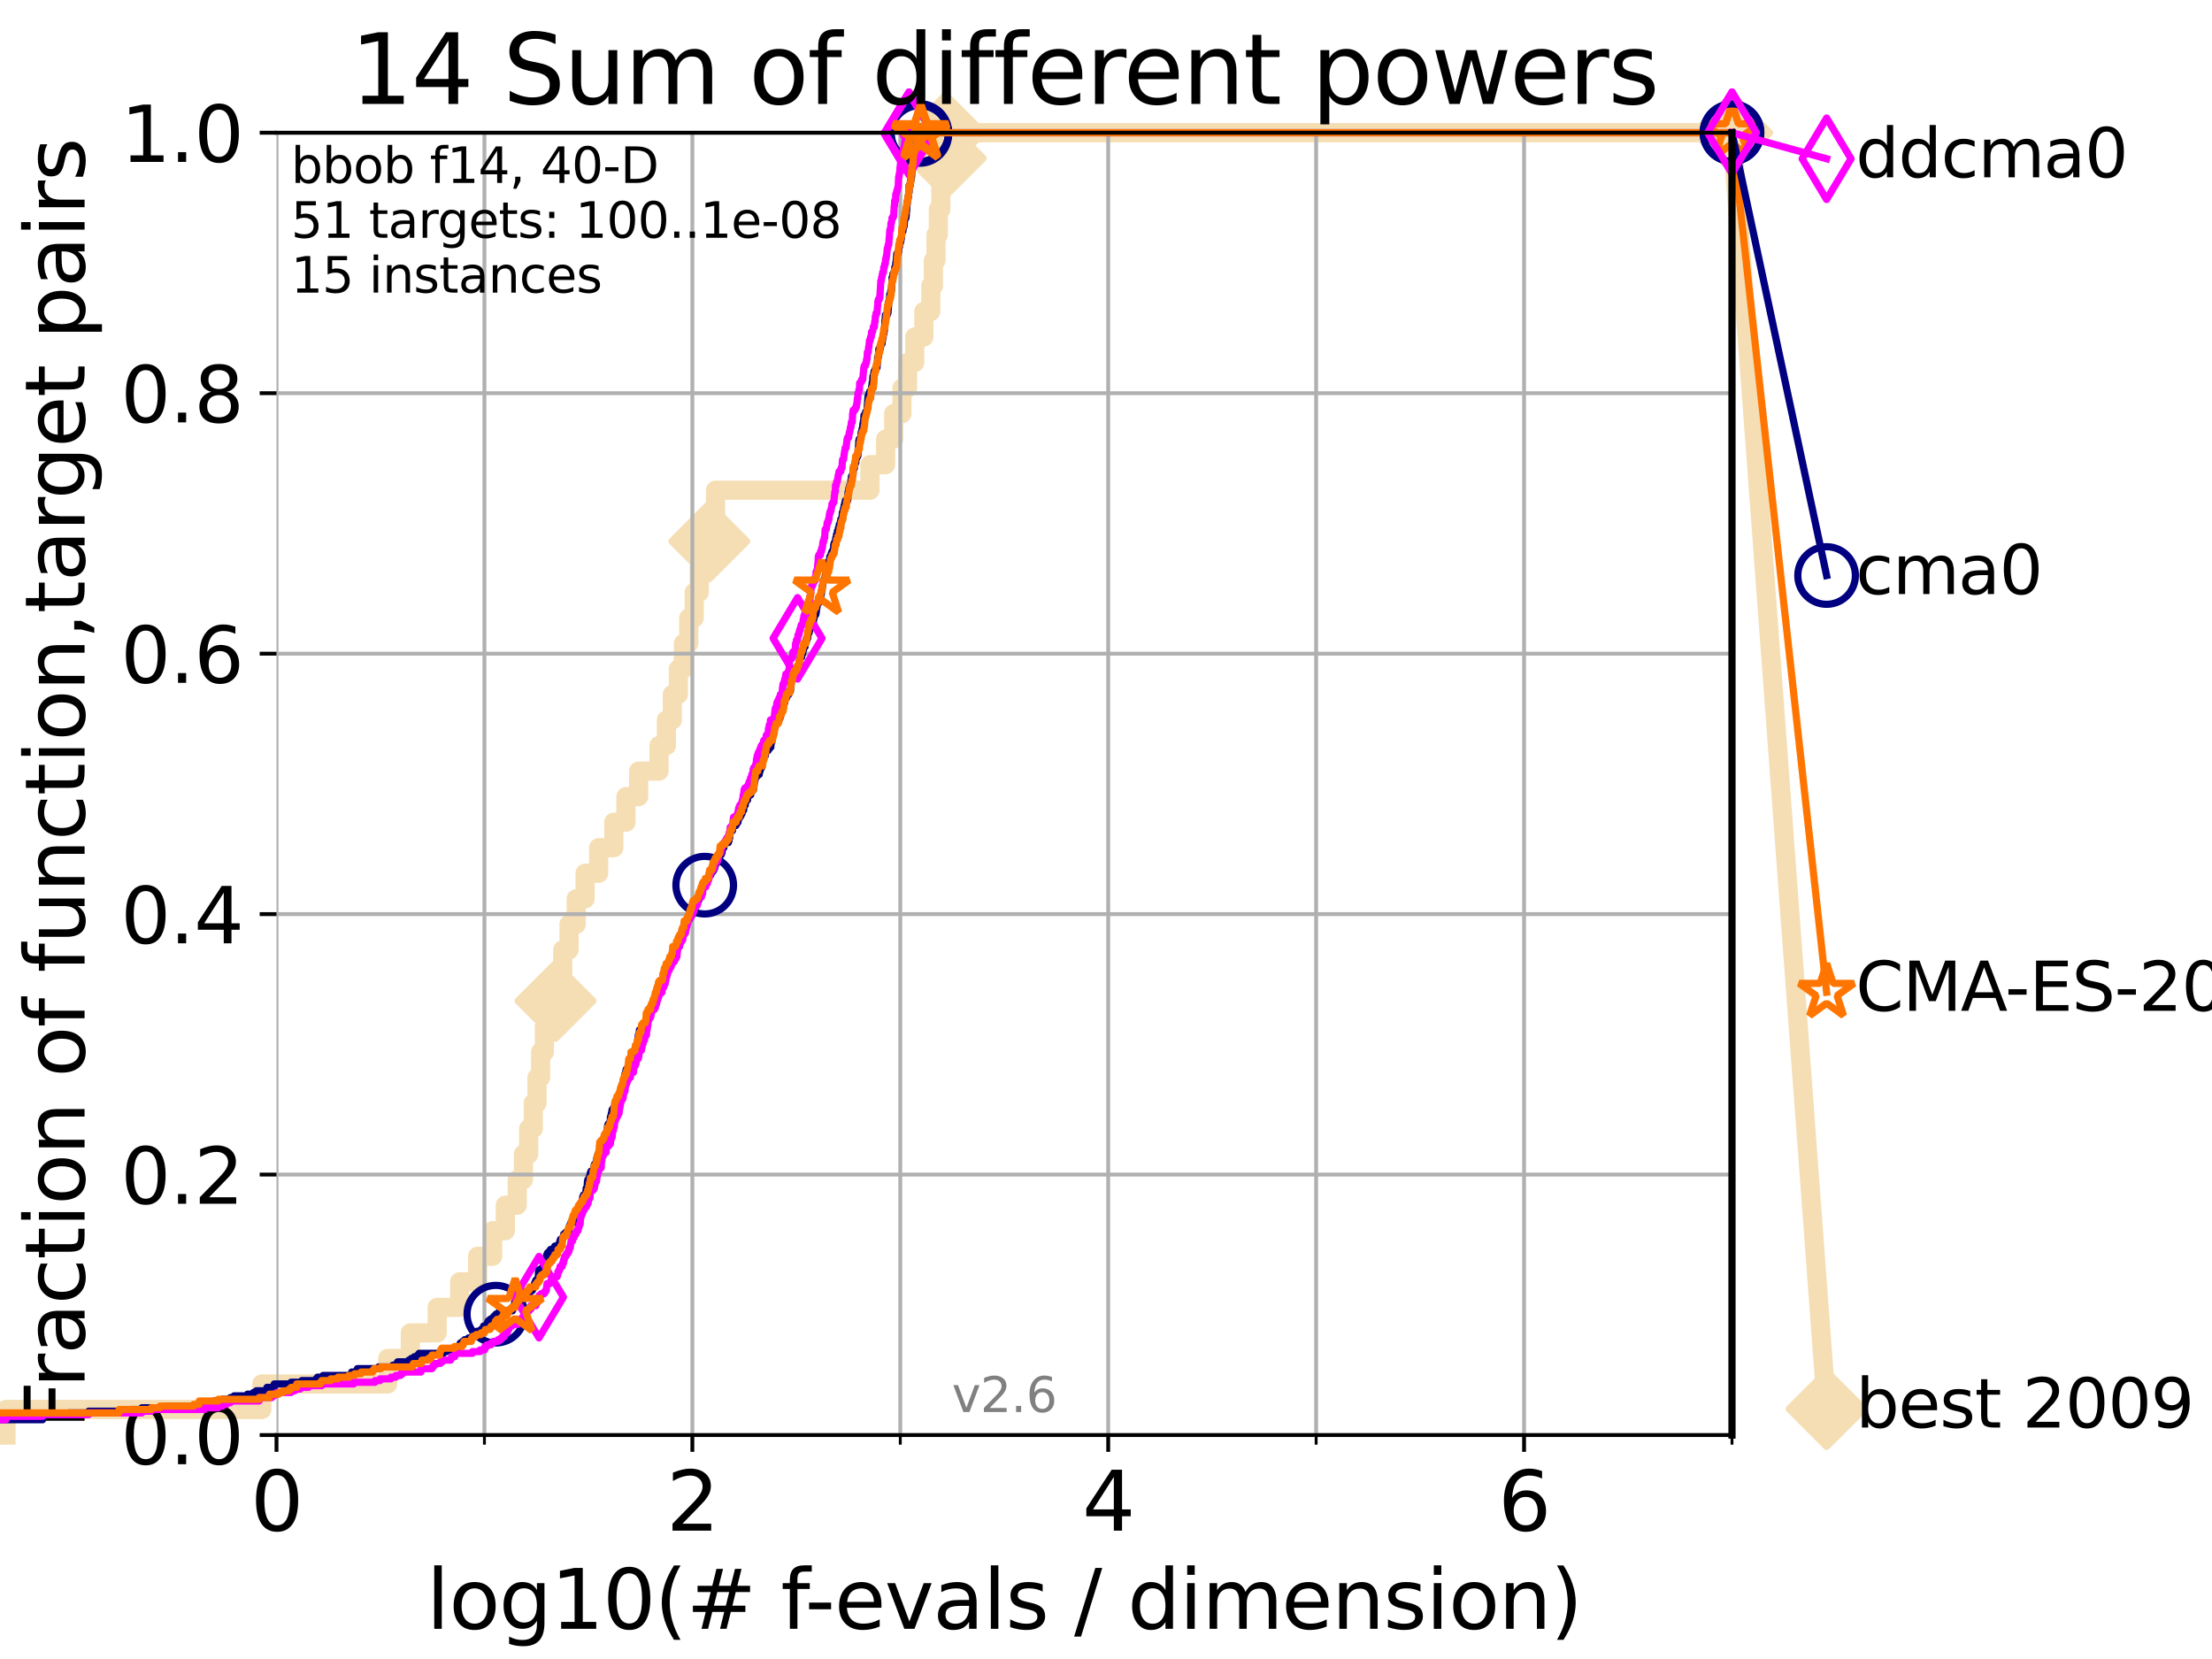 <?xml version="1.0" encoding="utf-8" standalone="no"?>
<!DOCTYPE svg PUBLIC "-//W3C//DTD SVG 1.1//EN"
  "http://www.w3.org/Graphics/SVG/1.1/DTD/svg11.dtd">
<svg xmlns:xlink="http://www.w3.org/1999/xlink" width="460.8pt" height="345.6pt" viewBox="0 0 460.8 345.6" xmlns="http://www.w3.org/2000/svg" version="1.1">
 <defs>
  <style type="text/css">*{stroke-linejoin: round; stroke-linecap: butt}</style>
 </defs>
 <g id="figure_1">
  <g id="patch_1">
   <path d="M 0 345.6 
L 460.8 345.6 
L 460.8 0 
L 0 0 
z
" style="fill: #ffffff"/>
  </g>
  <g id="axes_1">
   <g id="patch_2">
    <path d="M 57.6 298.944 
L 360.806 298.944 
L 360.806 27.648 
L 57.6 27.648 
z
" style="fill: #ffffff"/>
   </g>
   <g id="line2d_1">
    <path d="M 1.246 298.944 
L 1.246 293.624 
L 54.543 293.624 
L 54.543 288.305 
L 80.759 288.305 
L 80.759 282.985 
L 85.471 282.985 
L 85.471 277.666 
L 91.069 277.666 
L 91.069 272.346 
L 95.753 272.346 
L 95.753 267.027 
L 99.499 267.027 
L 99.499 261.707 
L 102.622 261.707 
L 102.622 256.388 
L 105.263 256.388 
L 105.263 251.068 
L 107.742 251.068 
L 107.742 245.749 
L 109.038 245.749 
L 109.038 240.429 
L 110.135 240.429 
L 110.135 235.11 
L 111.09 235.11 
L 111.09 229.79 
L 111.868 229.79 
L 111.868 224.471 
L 112.614 224.471 
L 112.614 219.151 
L 113.406 219.151 
L 113.406 213.832 
L 114.396 213.832 
L 114.396 208.512 
L 115.726 208.512 
L 115.726 203.192 
L 117.227 203.192 
L 117.227 197.873 
L 118.543 197.873 
L 118.543 192.553 
L 120.03 192.553 
L 120.03 187.234 
L 121.893 187.234 
L 121.893 181.914 
L 124.709 181.914 
L 124.709 176.595 
L 127.867 176.595 
L 127.867 171.275 
L 130.394 171.275 
L 130.394 165.956 
L 133.044 165.956 
L 133.044 160.636 
L 137.284 160.636 
L 137.284 155.317 
L 138.831 155.317 
L 138.831 149.997 
L 140.056 149.997 
L 140.056 144.678 
L 141.316 144.678 
L 141.316 139.358 
L 142.368 139.358 
L 142.368 134.039 
L 143.482 134.039 
L 143.482 128.719 
L 144.612 128.719 
L 144.612 123.4 
L 145.665 123.4 
L 145.665 118.08 
L 146.683 118.08 
L 146.683 112.76 
L 147.758 112.76 
L 147.758 107.441 
L 149.057 107.441 
L 149.057 102.121 
L 181.23 102.121 
L 181.23 96.802 
L 184.493 96.802 
L 184.493 91.482 
L 186.167 91.482 
L 186.167 86.163 
L 187.892 86.163 
L 187.892 80.843 
L 189.062 80.843 
L 189.062 75.524 
L 190.557 75.524 
L 190.557 70.204 
L 192.459 70.204 
L 192.459 64.885 
L 193.906 64.885 
L 193.906 59.565 
L 194.441 59.565 
L 194.441 54.246 
L 194.986 54.246 
L 194.986 48.926 
L 195.47 48.926 
L 195.47 43.607 
L 195.997 43.607 
L 195.997 38.287 
L 196.487 38.287 
L 196.487 32.968 
L 197.003 32.968 
L 197.003 27.648 
L 360.806 27.648 
" style="fill: none; stroke: #f5deb3; stroke-width: 4; stroke-linecap: square"/>
   </g>
   <g id="line2d_2">
    <defs>
     <path id="m6aa6f6eed8" d="M -0 7.778 
L 7.778 0 
L 0 -7.778 
L -7.778 -0 
z
" style="stroke: #f5deb3; stroke-width: 1.5; stroke-linejoin: miter"/>
    </defs>
    <g>
     <use xlink:href="#m6aa6f6eed8" x="115.726" y="208.512" style="fill: #f5deb3; stroke: #f5deb3; stroke-width: 1.5; stroke-linejoin: miter"/>
     <use xlink:href="#m6aa6f6eed8" x="147.758" y="112.76" style="fill: #f5deb3; stroke: #f5deb3; stroke-width: 1.5; stroke-linejoin: miter"/>
     <use xlink:href="#m6aa6f6eed8" x="197.003" y="32.968" style="fill: #f5deb3; stroke: #f5deb3; stroke-width: 1.5; stroke-linejoin: miter"/>
     <use xlink:href="#m6aa6f6eed8" x="197.003" y="27.648" style="fill: #f5deb3; stroke: #f5deb3; stroke-width: 1.5; stroke-linejoin: miter"/>
     <use xlink:href="#m6aa6f6eed8" x="197.003" y="27.648" style="fill: #f5deb3; stroke: #f5deb3; stroke-width: 1.5; stroke-linejoin: miter"/>
     <use xlink:href="#m6aa6f6eed8" x="360.806" y="27.648" style="fill: #f5deb3; stroke: #f5deb3; stroke-width: 1.5; stroke-linejoin: miter"/>
    </g>
   </g>
   <g id="line2d_3">
    <path style="fill: none; stroke: #f5deb3; stroke-width: 4; stroke-linecap: square"/>
    <g/>
   </g>
   <g id="line2d_4">
    <path d="M 360.806 27.648 
L 380.515 293.518 
" style="fill: none; stroke: #f5deb3; stroke-width: 4; stroke-linecap: square"/>
    <g>
     <use xlink:href="#m6aa6f6eed8" x="360.806" y="27.648" style="fill: #f5deb3; stroke: #f5deb3; stroke-width: 1.5; stroke-linejoin: miter"/>
     <use xlink:href="#m6aa6f6eed8" x="380.515" y="293.518" style="fill: #f5deb3; stroke: #f5deb3; stroke-width: 1.5; stroke-linejoin: miter"/>
    </g>
   </g>
   <g id="matplotlib.axis_1">
    <g id="xtick_1">
     <g id="line2d_5">
      <path d="M 57.6 298.944 
L 57.6 27.648 
" clip-path="url(#pf916245071)" style="fill: none; stroke: #b0b0b0; stroke-width: 0.8; stroke-linecap: square"/>
     </g>
     <g id="line2d_6">
      <defs>
       <path id="m0ed4d2b29a" d="M 0 0 
L 0 3.5 
" style="stroke: #000000; stroke-width: 0.8"/>
      </defs>
      <g>
       <use xlink:href="#m0ed4d2b29a" x="57.6" y="298.944" style="stroke: #000000; stroke-width: 0.8"/>
      </g>
     </g>
     <g id="text_1">
      <!-- 0 -->
      <g transform="translate(52.192 318.861)scale(0.17 -0.17)">
       <defs>
        <path id="DejaVuSans-30" d="M 2034 4250 
Q 1547 4250 1301 3770 
Q 1056 3291 1056 2328 
Q 1056 1369 1301 889 
Q 1547 409 2034 409 
Q 2525 409 2770 889 
Q 3016 1369 3016 2328 
Q 3016 3291 2770 3770 
Q 2525 4250 2034 4250 
z
M 2034 4750 
Q 2819 4750 3233 4129 
Q 3647 3509 3647 2328 
Q 3647 1150 3233 529 
Q 2819 -91 2034 -91 
Q 1250 -91 836 529 
Q 422 1150 422 2328 
Q 422 3509 836 4129 
Q 1250 4750 2034 4750 
z
" transform="scale(0.016)"/>
       </defs>
       <use xlink:href="#DejaVuSans-30"/>
      </g>
     </g>
    </g>
    <g id="xtick_2">
     <g id="line2d_7">
      <path d="M 144.23 298.944 
L 144.23 27.648 
" clip-path="url(#pf916245071)" style="fill: none; stroke: #b0b0b0; stroke-width: 0.8; stroke-linecap: square"/>
     </g>
     <g id="line2d_8">
      <g>
       <use xlink:href="#m0ed4d2b29a" x="144.23" y="298.944" style="stroke: #000000; stroke-width: 0.8"/>
      </g>
     </g>
     <g id="text_2">
      <!-- 2 -->
      <g transform="translate(138.822 318.861)scale(0.17 -0.17)">
       <defs>
        <path id="DejaVuSans-32" d="M 1228 531 
L 3431 531 
L 3431 0 
L 469 0 
L 469 531 
Q 828 903 1448 1529 
Q 2069 2156 2228 2338 
Q 2531 2678 2651 2914 
Q 2772 3150 2772 3378 
Q 2772 3750 2511 3984 
Q 2250 4219 1831 4219 
Q 1534 4219 1204 4116 
Q 875 4013 500 3803 
L 500 4441 
Q 881 4594 1212 4672 
Q 1544 4750 1819 4750 
Q 2544 4750 2975 4387 
Q 3406 4025 3406 3419 
Q 3406 3131 3298 2873 
Q 3191 2616 2906 2266 
Q 2828 2175 2409 1742 
Q 1991 1309 1228 531 
z
" transform="scale(0.016)"/>
       </defs>
       <use xlink:href="#DejaVuSans-32"/>
      </g>
     </g>
    </g>
    <g id="xtick_3">
     <g id="line2d_9">
      <path d="M 230.861 298.944 
L 230.861 27.648 
" clip-path="url(#pf916245071)" style="fill: none; stroke: #b0b0b0; stroke-width: 0.8; stroke-linecap: square"/>
     </g>
     <g id="line2d_10">
      <g>
       <use xlink:href="#m0ed4d2b29a" x="230.861" y="298.944" style="stroke: #000000; stroke-width: 0.8"/>
      </g>
     </g>
     <g id="text_3">
      <!-- 4 -->
      <g transform="translate(225.453 318.861)scale(0.17 -0.17)">
       <defs>
        <path id="DejaVuSans-34" d="M 2419 4116 
L 825 1625 
L 2419 1625 
L 2419 4116 
z
M 2253 4666 
L 3047 4666 
L 3047 1625 
L 3713 1625 
L 3713 1100 
L 3047 1100 
L 3047 0 
L 2419 0 
L 2419 1100 
L 313 1100 
L 313 1709 
L 2253 4666 
z
" transform="scale(0.016)"/>
       </defs>
       <use xlink:href="#DejaVuSans-34"/>
      </g>
     </g>
    </g>
    <g id="xtick_4">
     <g id="line2d_11">
      <path d="M 317.491 298.944 
L 317.491 27.648 
" clip-path="url(#pf916245071)" style="fill: none; stroke: #b0b0b0; stroke-width: 0.8; stroke-linecap: square"/>
     </g>
     <g id="line2d_12">
      <g>
       <use xlink:href="#m0ed4d2b29a" x="317.491" y="298.944" style="stroke: #000000; stroke-width: 0.8"/>
      </g>
     </g>
     <g id="text_4">
      <!-- 6 -->
      <g transform="translate(312.083 318.861)scale(0.17 -0.17)">
       <defs>
        <path id="DejaVuSans-36" d="M 2113 2584 
Q 1688 2584 1439 2293 
Q 1191 2003 1191 1497 
Q 1191 994 1439 701 
Q 1688 409 2113 409 
Q 2538 409 2786 701 
Q 3034 994 3034 1497 
Q 3034 2003 2786 2293 
Q 2538 2584 2113 2584 
z
M 3366 4563 
L 3366 3988 
Q 3128 4100 2886 4159 
Q 2644 4219 2406 4219 
Q 1781 4219 1451 3797 
Q 1122 3375 1075 2522 
Q 1259 2794 1537 2939 
Q 1816 3084 2150 3084 
Q 2853 3084 3261 2657 
Q 3669 2231 3669 1497 
Q 3669 778 3244 343 
Q 2819 -91 2113 -91 
Q 1303 -91 875 529 
Q 447 1150 447 2328 
Q 447 3434 972 4092 
Q 1497 4750 2381 4750 
Q 2619 4750 2861 4703 
Q 3103 4656 3366 4563 
z
" transform="scale(0.016)"/>
       </defs>
       <use xlink:href="#DejaVuSans-36"/>
      </g>
     </g>
    </g>
    <g id="xtick_5">
     <g id="line2d_13">
      <path d="M 100.915 298.944 
L 100.915 27.648 
" clip-path="url(#pf916245071)" style="fill: none; stroke: #b0b0b0; stroke-width: 0.8; stroke-linecap: square"/>
     </g>
     <g id="line2d_14">
      <defs>
       <path id="madce543b39" d="M 0 0 
L 0 2 
" style="stroke: #000000; stroke-width: 0.6"/>
      </defs>
      <g>
       <use xlink:href="#madce543b39" x="100.915" y="298.944" style="stroke: #000000; stroke-width: 0.6"/>
      </g>
     </g>
    </g>
    <g id="xtick_6">
     <g id="line2d_15">
      <path d="M 187.546 298.944 
L 187.546 27.648 
" clip-path="url(#pf916245071)" style="fill: none; stroke: #b0b0b0; stroke-width: 0.8; stroke-linecap: square"/>
     </g>
     <g id="line2d_16">
      <g>
       <use xlink:href="#madce543b39" x="187.546" y="298.944" style="stroke: #000000; stroke-width: 0.6"/>
      </g>
     </g>
    </g>
    <g id="xtick_7">
     <g id="line2d_17">
      <path d="M 274.176 298.944 
L 274.176 27.648 
" clip-path="url(#pf916245071)" style="fill: none; stroke: #b0b0b0; stroke-width: 0.8; stroke-linecap: square"/>
     </g>
     <g id="line2d_18">
      <g>
       <use xlink:href="#madce543b39" x="274.176" y="298.944" style="stroke: #000000; stroke-width: 0.6"/>
      </g>
     </g>
    </g>
    <g id="xtick_8">
     <g id="line2d_19">
      <path d="M 360.806 298.944 
L 360.806 27.648 
" clip-path="url(#pf916245071)" style="fill: none; stroke: #b0b0b0; stroke-width: 0.8; stroke-linecap: square"/>
     </g>
     <g id="line2d_20">
      <g>
       <use xlink:href="#madce543b39" x="360.806" y="298.944" style="stroke: #000000; stroke-width: 0.6"/>
      </g>
     </g>
    </g>
    <g id="text_5">
     <!-- log10(# f-evals / dimension) -->
     <g transform="translate(88.823 339.314)scale(0.17 -0.17)">
      <defs>
       <path id="DejaVuSans-6c" d="M 603 4863 
L 1178 4863 
L 1178 0 
L 603 0 
L 603 4863 
z
" transform="scale(0.016)"/>
       <path id="DejaVuSans-6f" d="M 1959 3097 
Q 1497 3097 1228 2736 
Q 959 2375 959 1747 
Q 959 1119 1226 758 
Q 1494 397 1959 397 
Q 2419 397 2687 759 
Q 2956 1122 2956 1747 
Q 2956 2369 2687 2733 
Q 2419 3097 1959 3097 
z
M 1959 3584 
Q 2709 3584 3137 3096 
Q 3566 2609 3566 1747 
Q 3566 888 3137 398 
Q 2709 -91 1959 -91 
Q 1206 -91 779 398 
Q 353 888 353 1747 
Q 353 2609 779 3096 
Q 1206 3584 1959 3584 
z
" transform="scale(0.016)"/>
       <path id="DejaVuSans-67" d="M 2906 1791 
Q 2906 2416 2648 2759 
Q 2391 3103 1925 3103 
Q 1463 3103 1205 2759 
Q 947 2416 947 1791 
Q 947 1169 1205 825 
Q 1463 481 1925 481 
Q 2391 481 2648 825 
Q 2906 1169 2906 1791 
z
M 3481 434 
Q 3481 -459 3084 -895 
Q 2688 -1331 1869 -1331 
Q 1566 -1331 1297 -1286 
Q 1028 -1241 775 -1147 
L 775 -588 
Q 1028 -725 1275 -790 
Q 1522 -856 1778 -856 
Q 2344 -856 2625 -561 
Q 2906 -266 2906 331 
L 2906 616 
Q 2728 306 2450 153 
Q 2172 0 1784 0 
Q 1141 0 747 490 
Q 353 981 353 1791 
Q 353 2603 747 3093 
Q 1141 3584 1784 3584 
Q 2172 3584 2450 3431 
Q 2728 3278 2906 2969 
L 2906 3500 
L 3481 3500 
L 3481 434 
z
" transform="scale(0.016)"/>
       <path id="DejaVuSans-31" d="M 794 531 
L 1825 531 
L 1825 4091 
L 703 3866 
L 703 4441 
L 1819 4666 
L 2450 4666 
L 2450 531 
L 3481 531 
L 3481 0 
L 794 0 
L 794 531 
z
" transform="scale(0.016)"/>
       <path id="DejaVuSans-28" d="M 1984 4856 
Q 1566 4138 1362 3434 
Q 1159 2731 1159 2009 
Q 1159 1288 1364 580 
Q 1569 -128 1984 -844 
L 1484 -844 
Q 1016 -109 783 600 
Q 550 1309 550 2009 
Q 550 2706 781 3412 
Q 1013 4119 1484 4856 
L 1984 4856 
z
" transform="scale(0.016)"/>
       <path id="DejaVuSans-23" d="M 3272 2816 
L 2363 2816 
L 2100 1772 
L 3016 1772 
L 3272 2816 
z
M 2803 4594 
L 2478 3297 
L 3391 3297 
L 3719 4594 
L 4219 4594 
L 3897 3297 
L 4872 3297 
L 4872 2816 
L 3775 2816 
L 3519 1772 
L 4513 1772 
L 4513 1294 
L 3397 1294 
L 3072 0 
L 2572 0 
L 2894 1294 
L 1978 1294 
L 1656 0 
L 1153 0 
L 1478 1294 
L 494 1294 
L 494 1772 
L 1594 1772 
L 1856 2816 
L 850 2816 
L 850 3297 
L 1978 3297 
L 2297 4594 
L 2803 4594 
z
" transform="scale(0.016)"/>
       <path id="DejaVuSans-20" transform="scale(0.016)"/>
       <path id="DejaVuSans-66" d="M 2375 4863 
L 2375 4384 
L 1825 4384 
Q 1516 4384 1395 4259 
Q 1275 4134 1275 3809 
L 1275 3500 
L 2222 3500 
L 2222 3053 
L 1275 3053 
L 1275 0 
L 697 0 
L 697 3053 
L 147 3053 
L 147 3500 
L 697 3500 
L 697 3744 
Q 697 4328 969 4595 
Q 1241 4863 1831 4863 
L 2375 4863 
z
" transform="scale(0.016)"/>
       <path id="DejaVuSans-2d" d="M 313 2009 
L 1997 2009 
L 1997 1497 
L 313 1497 
L 313 2009 
z
" transform="scale(0.016)"/>
       <path id="DejaVuSans-65" d="M 3597 1894 
L 3597 1613 
L 953 1613 
Q 991 1019 1311 708 
Q 1631 397 2203 397 
Q 2534 397 2845 478 
Q 3156 559 3463 722 
L 3463 178 
Q 3153 47 2828 -22 
Q 2503 -91 2169 -91 
Q 1331 -91 842 396 
Q 353 884 353 1716 
Q 353 2575 817 3079 
Q 1281 3584 2069 3584 
Q 2775 3584 3186 3129 
Q 3597 2675 3597 1894 
z
M 3022 2063 
Q 3016 2534 2758 2815 
Q 2500 3097 2075 3097 
Q 1594 3097 1305 2825 
Q 1016 2553 972 2059 
L 3022 2063 
z
" transform="scale(0.016)"/>
       <path id="DejaVuSans-76" d="M 191 3500 
L 800 3500 
L 1894 563 
L 2988 3500 
L 3597 3500 
L 2284 0 
L 1503 0 
L 191 3500 
z
" transform="scale(0.016)"/>
       <path id="DejaVuSans-61" d="M 2194 1759 
Q 1497 1759 1228 1600 
Q 959 1441 959 1056 
Q 959 750 1161 570 
Q 1363 391 1709 391 
Q 2188 391 2477 730 
Q 2766 1069 2766 1631 
L 2766 1759 
L 2194 1759 
z
M 3341 1997 
L 3341 0 
L 2766 0 
L 2766 531 
Q 2569 213 2275 61 
Q 1981 -91 1556 -91 
Q 1019 -91 701 211 
Q 384 513 384 1019 
Q 384 1609 779 1909 
Q 1175 2209 1959 2209 
L 2766 2209 
L 2766 2266 
Q 2766 2663 2505 2880 
Q 2244 3097 1772 3097 
Q 1472 3097 1187 3025 
Q 903 2953 641 2809 
L 641 3341 
Q 956 3463 1253 3523 
Q 1550 3584 1831 3584 
Q 2591 3584 2966 3190 
Q 3341 2797 3341 1997 
z
" transform="scale(0.016)"/>
       <path id="DejaVuSans-73" d="M 2834 3397 
L 2834 2853 
Q 2591 2978 2328 3040 
Q 2066 3103 1784 3103 
Q 1356 3103 1142 2972 
Q 928 2841 928 2578 
Q 928 2378 1081 2264 
Q 1234 2150 1697 2047 
L 1894 2003 
Q 2506 1872 2764 1633 
Q 3022 1394 3022 966 
Q 3022 478 2636 193 
Q 2250 -91 1575 -91 
Q 1294 -91 989 -36 
Q 684 19 347 128 
L 347 722 
Q 666 556 975 473 
Q 1284 391 1588 391 
Q 1994 391 2212 530 
Q 2431 669 2431 922 
Q 2431 1156 2273 1281 
Q 2116 1406 1581 1522 
L 1381 1569 
Q 847 1681 609 1914 
Q 372 2147 372 2553 
Q 372 3047 722 3315 
Q 1072 3584 1716 3584 
Q 2034 3584 2315 3537 
Q 2597 3491 2834 3397 
z
" transform="scale(0.016)"/>
       <path id="DejaVuSans-2f" d="M 1625 4666 
L 2156 4666 
L 531 -594 
L 0 -594 
L 1625 4666 
z
" transform="scale(0.016)"/>
       <path id="DejaVuSans-64" d="M 2906 2969 
L 2906 4863 
L 3481 4863 
L 3481 0 
L 2906 0 
L 2906 525 
Q 2725 213 2448 61 
Q 2172 -91 1784 -91 
Q 1150 -91 751 415 
Q 353 922 353 1747 
Q 353 2572 751 3078 
Q 1150 3584 1784 3584 
Q 2172 3584 2448 3432 
Q 2725 3281 2906 2969 
z
M 947 1747 
Q 947 1113 1208 752 
Q 1469 391 1925 391 
Q 2381 391 2643 752 
Q 2906 1113 2906 1747 
Q 2906 2381 2643 2742 
Q 2381 3103 1925 3103 
Q 1469 3103 1208 2742 
Q 947 2381 947 1747 
z
" transform="scale(0.016)"/>
       <path id="DejaVuSans-69" d="M 603 3500 
L 1178 3500 
L 1178 0 
L 603 0 
L 603 3500 
z
M 603 4863 
L 1178 4863 
L 1178 4134 
L 603 4134 
L 603 4863 
z
" transform="scale(0.016)"/>
       <path id="DejaVuSans-6d" d="M 3328 2828 
Q 3544 3216 3844 3400 
Q 4144 3584 4550 3584 
Q 5097 3584 5394 3201 
Q 5691 2819 5691 2113 
L 5691 0 
L 5113 0 
L 5113 2094 
Q 5113 2597 4934 2840 
Q 4756 3084 4391 3084 
Q 3944 3084 3684 2787 
Q 3425 2491 3425 1978 
L 3425 0 
L 2847 0 
L 2847 2094 
Q 2847 2600 2669 2842 
Q 2491 3084 2119 3084 
Q 1678 3084 1418 2786 
Q 1159 2488 1159 1978 
L 1159 0 
L 581 0 
L 581 3500 
L 1159 3500 
L 1159 2956 
Q 1356 3278 1631 3431 
Q 1906 3584 2284 3584 
Q 2666 3584 2933 3390 
Q 3200 3197 3328 2828 
z
" transform="scale(0.016)"/>
       <path id="DejaVuSans-6e" d="M 3513 2113 
L 3513 0 
L 2938 0 
L 2938 2094 
Q 2938 2591 2744 2837 
Q 2550 3084 2163 3084 
Q 1697 3084 1428 2787 
Q 1159 2491 1159 1978 
L 1159 0 
L 581 0 
L 581 3500 
L 1159 3500 
L 1159 2956 
Q 1366 3272 1645 3428 
Q 1925 3584 2291 3584 
Q 2894 3584 3203 3211 
Q 3513 2838 3513 2113 
z
" transform="scale(0.016)"/>
       <path id="DejaVuSans-29" d="M 513 4856 
L 1013 4856 
Q 1481 4119 1714 3412 
Q 1947 2706 1947 2009 
Q 1947 1309 1714 600 
Q 1481 -109 1013 -844 
L 513 -844 
Q 928 -128 1133 580 
Q 1338 1288 1338 2009 
Q 1338 2731 1133 3434 
Q 928 4138 513 4856 
z
" transform="scale(0.016)"/>
      </defs>
      <use xlink:href="#DejaVuSans-6c"/>
      <use xlink:href="#DejaVuSans-6f" x="27.783"/>
      <use xlink:href="#DejaVuSans-67" x="88.965"/>
      <use xlink:href="#DejaVuSans-31" x="152.441"/>
      <use xlink:href="#DejaVuSans-30" x="216.064"/>
      <use xlink:href="#DejaVuSans-28" x="279.688"/>
      <use xlink:href="#DejaVuSans-23" x="318.701"/>
      <use xlink:href="#DejaVuSans-20" x="402.49"/>
      <use xlink:href="#DejaVuSans-66" x="434.277"/>
      <use xlink:href="#DejaVuSans-2d" x="463.982"/>
      <use xlink:href="#DejaVuSans-65" x="500.066"/>
      <use xlink:href="#DejaVuSans-76" x="561.59"/>
      <use xlink:href="#DejaVuSans-61" x="620.77"/>
      <use xlink:href="#DejaVuSans-6c" x="682.049"/>
      <use xlink:href="#DejaVuSans-73" x="709.832"/>
      <use xlink:href="#DejaVuSans-20" x="761.932"/>
      <use xlink:href="#DejaVuSans-2f" x="793.719"/>
      <use xlink:href="#DejaVuSans-20" x="827.41"/>
      <use xlink:href="#DejaVuSans-64" x="859.197"/>
      <use xlink:href="#DejaVuSans-69" x="922.674"/>
      <use xlink:href="#DejaVuSans-6d" x="950.457"/>
      <use xlink:href="#DejaVuSans-65" x="1047.869"/>
      <use xlink:href="#DejaVuSans-6e" x="1109.393"/>
      <use xlink:href="#DejaVuSans-73" x="1172.771"/>
      <use xlink:href="#DejaVuSans-69" x="1224.871"/>
      <use xlink:href="#DejaVuSans-6f" x="1252.654"/>
      <use xlink:href="#DejaVuSans-6e" x="1313.836"/>
      <use xlink:href="#DejaVuSans-29" x="1377.215"/>
     </g>
    </g>
   </g>
   <g id="matplotlib.axis_2">
    <g id="ytick_1">
     <g id="line2d_21">
      <path d="M 57.6 298.944 
L 360.806 298.944 
" clip-path="url(#pf916245071)" style="fill: none; stroke: #b0b0b0; stroke-width: 0.8; stroke-linecap: square"/>
     </g>
     <g id="line2d_22">
      <defs>
       <path id="m279ebf8682" d="M 0 0 
L -3.5 0 
" style="stroke: #000000; stroke-width: 0.8"/>
      </defs>
      <g>
       <use xlink:href="#m279ebf8682" x="57.6" y="298.944" style="stroke: #000000; stroke-width: 0.8"/>
      </g>
     </g>
     <g id="text_6">
      <!-- 0.0 -->
      <g transform="translate(25.155 305.023)scale(0.16 -0.16)">
       <defs>
        <path id="DejaVuSans-2e" d="M 684 794 
L 1344 794 
L 1344 0 
L 684 0 
L 684 794 
z
" transform="scale(0.016)"/>
       </defs>
       <use xlink:href="#DejaVuSans-30"/>
       <use xlink:href="#DejaVuSans-2e" x="63.623"/>
       <use xlink:href="#DejaVuSans-30" x="95.41"/>
      </g>
     </g>
    </g>
    <g id="ytick_2">
     <g id="line2d_23">
      <path d="M 57.6 244.685 
L 360.806 244.685 
" clip-path="url(#pf916245071)" style="fill: none; stroke: #b0b0b0; stroke-width: 0.8; stroke-linecap: square"/>
     </g>
     <g id="line2d_24">
      <g>
       <use xlink:href="#m279ebf8682" x="57.6" y="244.685" style="stroke: #000000; stroke-width: 0.8"/>
      </g>
     </g>
     <g id="text_7">
      <!-- 0.2 -->
      <g transform="translate(25.155 250.764)scale(0.16 -0.16)">
       <use xlink:href="#DejaVuSans-30"/>
       <use xlink:href="#DejaVuSans-2e" x="63.623"/>
       <use xlink:href="#DejaVuSans-32" x="95.41"/>
      </g>
     </g>
    </g>
    <g id="ytick_3">
     <g id="line2d_25">
      <path d="M 57.6 190.426 
L 360.806 190.426 
" clip-path="url(#pf916245071)" style="fill: none; stroke: #b0b0b0; stroke-width: 0.8; stroke-linecap: square"/>
     </g>
     <g id="line2d_26">
      <g>
       <use xlink:href="#m279ebf8682" x="57.6" y="190.426" style="stroke: #000000; stroke-width: 0.8"/>
      </g>
     </g>
     <g id="text_8">
      <!-- 0.4 -->
      <g transform="translate(25.155 196.504)scale(0.16 -0.16)">
       <use xlink:href="#DejaVuSans-30"/>
       <use xlink:href="#DejaVuSans-2e" x="63.623"/>
       <use xlink:href="#DejaVuSans-34" x="95.41"/>
      </g>
     </g>
    </g>
    <g id="ytick_4">
     <g id="line2d_27">
      <path d="M 57.6 136.166 
L 360.806 136.166 
" clip-path="url(#pf916245071)" style="fill: none; stroke: #b0b0b0; stroke-width: 0.8; stroke-linecap: square"/>
     </g>
     <g id="line2d_28">
      <g>
       <use xlink:href="#m279ebf8682" x="57.6" y="136.166" style="stroke: #000000; stroke-width: 0.8"/>
      </g>
     </g>
     <g id="text_9">
      <!-- 0.6 -->
      <g transform="translate(25.155 142.245)scale(0.16 -0.16)">
       <use xlink:href="#DejaVuSans-30"/>
       <use xlink:href="#DejaVuSans-2e" x="63.623"/>
       <use xlink:href="#DejaVuSans-36" x="95.41"/>
      </g>
     </g>
    </g>
    <g id="ytick_5">
     <g id="line2d_29">
      <path d="M 57.6 81.907 
L 360.806 81.907 
" clip-path="url(#pf916245071)" style="fill: none; stroke: #b0b0b0; stroke-width: 0.8; stroke-linecap: square"/>
     </g>
     <g id="line2d_30">
      <g>
       <use xlink:href="#m279ebf8682" x="57.6" y="81.907" style="stroke: #000000; stroke-width: 0.8"/>
      </g>
     </g>
     <g id="text_10">
      <!-- 0.8 -->
      <g transform="translate(25.155 87.986)scale(0.16 -0.16)">
       <defs>
        <path id="DejaVuSans-38" d="M 2034 2216 
Q 1584 2216 1326 1975 
Q 1069 1734 1069 1313 
Q 1069 891 1326 650 
Q 1584 409 2034 409 
Q 2484 409 2743 651 
Q 3003 894 3003 1313 
Q 3003 1734 2745 1975 
Q 2488 2216 2034 2216 
z
M 1403 2484 
Q 997 2584 770 2862 
Q 544 3141 544 3541 
Q 544 4100 942 4425 
Q 1341 4750 2034 4750 
Q 2731 4750 3128 4425 
Q 3525 4100 3525 3541 
Q 3525 3141 3298 2862 
Q 3072 2584 2669 2484 
Q 3125 2378 3379 2068 
Q 3634 1759 3634 1313 
Q 3634 634 3220 271 
Q 2806 -91 2034 -91 
Q 1263 -91 848 271 
Q 434 634 434 1313 
Q 434 1759 690 2068 
Q 947 2378 1403 2484 
z
M 1172 3481 
Q 1172 3119 1398 2916 
Q 1625 2713 2034 2713 
Q 2441 2713 2670 2916 
Q 2900 3119 2900 3481 
Q 2900 3844 2670 4047 
Q 2441 4250 2034 4250 
Q 1625 4250 1398 4047 
Q 1172 3844 1172 3481 
z
" transform="scale(0.016)"/>
       </defs>
       <use xlink:href="#DejaVuSans-30"/>
       <use xlink:href="#DejaVuSans-2e" x="63.623"/>
       <use xlink:href="#DejaVuSans-38" x="95.41"/>
      </g>
     </g>
    </g>
    <g id="ytick_6">
     <g id="line2d_31">
      <path d="M 57.6 27.648 
L 360.806 27.648 
" clip-path="url(#pf916245071)" style="fill: none; stroke: #b0b0b0; stroke-width: 0.8; stroke-linecap: square"/>
     </g>
     <g id="line2d_32">
      <g>
       <use xlink:href="#m279ebf8682" x="57.6" y="27.648" style="stroke: #000000; stroke-width: 0.8"/>
      </g>
     </g>
     <g id="text_11">
      <!-- 1.0 -->
      <g transform="translate(25.155 33.727)scale(0.16 -0.16)">
       <use xlink:href="#DejaVuSans-31"/>
       <use xlink:href="#DejaVuSans-2e" x="63.623"/>
       <use xlink:href="#DejaVuSans-30" x="95.41"/>
      </g>
     </g>
    </g>
    <g id="text_12">
     <!-- Fraction of function,target pairs -->
     <g transform="translate(17.62 297.681)rotate(-90)scale(0.17 -0.17)">
      <defs>
       <path id="DejaVuSans-46" d="M 628 4666 
L 3309 4666 
L 3309 4134 
L 1259 4134 
L 1259 2759 
L 3109 2759 
L 3109 2228 
L 1259 2228 
L 1259 0 
L 628 0 
L 628 4666 
z
" transform="scale(0.016)"/>
       <path id="DejaVuSans-72" d="M 2631 2963 
Q 2534 3019 2420 3045 
Q 2306 3072 2169 3072 
Q 1681 3072 1420 2755 
Q 1159 2438 1159 1844 
L 1159 0 
L 581 0 
L 581 3500 
L 1159 3500 
L 1159 2956 
Q 1341 3275 1631 3429 
Q 1922 3584 2338 3584 
Q 2397 3584 2469 3576 
Q 2541 3569 2628 3553 
L 2631 2963 
z
" transform="scale(0.016)"/>
       <path id="DejaVuSans-63" d="M 3122 3366 
L 3122 2828 
Q 2878 2963 2633 3030 
Q 2388 3097 2138 3097 
Q 1578 3097 1268 2742 
Q 959 2388 959 1747 
Q 959 1106 1268 751 
Q 1578 397 2138 397 
Q 2388 397 2633 464 
Q 2878 531 3122 666 
L 3122 134 
Q 2881 22 2623 -34 
Q 2366 -91 2075 -91 
Q 1284 -91 818 406 
Q 353 903 353 1747 
Q 353 2603 823 3093 
Q 1294 3584 2113 3584 
Q 2378 3584 2631 3529 
Q 2884 3475 3122 3366 
z
" transform="scale(0.016)"/>
       <path id="DejaVuSans-74" d="M 1172 4494 
L 1172 3500 
L 2356 3500 
L 2356 3053 
L 1172 3053 
L 1172 1153 
Q 1172 725 1289 603 
Q 1406 481 1766 481 
L 2356 481 
L 2356 0 
L 1766 0 
Q 1100 0 847 248 
Q 594 497 594 1153 
L 594 3053 
L 172 3053 
L 172 3500 
L 594 3500 
L 594 4494 
L 1172 4494 
z
" transform="scale(0.016)"/>
       <path id="DejaVuSans-75" d="M 544 1381 
L 544 3500 
L 1119 3500 
L 1119 1403 
Q 1119 906 1312 657 
Q 1506 409 1894 409 
Q 2359 409 2629 706 
Q 2900 1003 2900 1516 
L 2900 3500 
L 3475 3500 
L 3475 0 
L 2900 0 
L 2900 538 
Q 2691 219 2414 64 
Q 2138 -91 1772 -91 
Q 1169 -91 856 284 
Q 544 659 544 1381 
z
M 1991 3584 
L 1991 3584 
z
" transform="scale(0.016)"/>
       <path id="DejaVuSans-2c" d="M 750 794 
L 1409 794 
L 1409 256 
L 897 -744 
L 494 -744 
L 750 256 
L 750 794 
z
" transform="scale(0.016)"/>
       <path id="DejaVuSans-70" d="M 1159 525 
L 1159 -1331 
L 581 -1331 
L 581 3500 
L 1159 3500 
L 1159 2969 
Q 1341 3281 1617 3432 
Q 1894 3584 2278 3584 
Q 2916 3584 3314 3078 
Q 3713 2572 3713 1747 
Q 3713 922 3314 415 
Q 2916 -91 2278 -91 
Q 1894 -91 1617 61 
Q 1341 213 1159 525 
z
M 3116 1747 
Q 3116 2381 2855 2742 
Q 2594 3103 2138 3103 
Q 1681 3103 1420 2742 
Q 1159 2381 1159 1747 
Q 1159 1113 1420 752 
Q 1681 391 2138 391 
Q 2594 391 2855 752 
Q 3116 1113 3116 1747 
z
" transform="scale(0.016)"/>
      </defs>
      <use xlink:href="#DejaVuSans-46"/>
      <use xlink:href="#DejaVuSans-72" x="50.27"/>
      <use xlink:href="#DejaVuSans-61" x="91.383"/>
      <use xlink:href="#DejaVuSans-63" x="152.662"/>
      <use xlink:href="#DejaVuSans-74" x="207.643"/>
      <use xlink:href="#DejaVuSans-69" x="246.852"/>
      <use xlink:href="#DejaVuSans-6f" x="274.635"/>
      <use xlink:href="#DejaVuSans-6e" x="335.816"/>
      <use xlink:href="#DejaVuSans-20" x="399.195"/>
      <use xlink:href="#DejaVuSans-6f" x="430.982"/>
      <use xlink:href="#DejaVuSans-66" x="492.164"/>
      <use xlink:href="#DejaVuSans-20" x="527.369"/>
      <use xlink:href="#DejaVuSans-66" x="559.156"/>
      <use xlink:href="#DejaVuSans-75" x="594.361"/>
      <use xlink:href="#DejaVuSans-6e" x="657.74"/>
      <use xlink:href="#DejaVuSans-63" x="721.119"/>
      <use xlink:href="#DejaVuSans-74" x="776.1"/>
      <use xlink:href="#DejaVuSans-69" x="815.309"/>
      <use xlink:href="#DejaVuSans-6f" x="843.092"/>
      <use xlink:href="#DejaVuSans-6e" x="904.273"/>
      <use xlink:href="#DejaVuSans-2c" x="967.652"/>
      <use xlink:href="#DejaVuSans-74" x="999.439"/>
      <use xlink:href="#DejaVuSans-61" x="1038.648"/>
      <use xlink:href="#DejaVuSans-72" x="1099.928"/>
      <use xlink:href="#DejaVuSans-67" x="1139.291"/>
      <use xlink:href="#DejaVuSans-65" x="1202.768"/>
      <use xlink:href="#DejaVuSans-74" x="1264.291"/>
      <use xlink:href="#DejaVuSans-20" x="1303.5"/>
      <use xlink:href="#DejaVuSans-70" x="1335.287"/>
      <use xlink:href="#DejaVuSans-61" x="1398.764"/>
      <use xlink:href="#DejaVuSans-69" x="1460.043"/>
      <use xlink:href="#DejaVuSans-72" x="1487.826"/>
      <use xlink:href="#DejaVuSans-73" x="1528.939"/>
     </g>
    </g>
   </g>
   <g id="line2d_33">
    <defs>
     <path id="mcb4a94ffd7" d="M 0 1.5 
C 0.398 1.5 0.779 1.342 1.061 1.061 
C 1.342 0.779 1.5 0.398 1.5 0 
C 1.5 -0.398 1.342 -0.779 1.061 -1.061 
C 0.779 -1.342 0.398 -1.5 0 -1.5 
C -0.398 -1.5 -0.779 -1.342 -1.061 -1.061 
C -1.342 -0.779 -1.5 -0.398 -1.5 0 
C -1.5 0.398 -1.342 0.779 -1.061 1.061 
C -0.779 1.342 -0.398 1.5 0 1.5 
z
" style="stroke: #f5deb3"/>
    </defs>
    <g>
     <use xlink:href="#mcb4a94ffd7" x="197.003" y="27.648" style="fill: #f5deb3; stroke: #f5deb3"/>
     <use xlink:href="#mcb4a94ffd7" x="197.003" y="27.648" style="fill: #f5deb3; stroke: #f5deb3"/>
    </g>
   </g>
   <g id="line2d_34">
    <defs>
     <path id="ma489610ed4" d="M 0 1.5 
C 0.398 1.5 0.779 1.342 1.061 1.061 
C 1.342 0.779 1.5 0.398 1.5 0 
C 1.5 -0.398 1.342 -0.779 1.061 -1.061 
C 0.779 -1.342 0.398 -1.5 0 -1.5 
C -0.398 -1.5 -0.779 -1.342 -1.061 -1.061 
C -1.342 -0.779 -1.5 -0.398 -1.5 0 
C -1.5 0.398 -1.342 0.779 -1.061 1.061 
C -0.779 1.342 -0.398 1.5 0 1.5 
z
" style="stroke: #000080"/>
    </defs>
    <g>
     <use xlink:href="#ma489610ed4" x="191.601" y="27.648" style="fill: #000080; stroke: #000080"/>
     <use xlink:href="#ma489610ed4" x="191.601" y="27.648" style="fill: #000080; stroke: #000080"/>
    </g>
   </g>
   <g id="line2d_35">
    <path d="M -1 295.752 
L 8.873 295.752 
L 8.873 294.688 
L 14.285 294.688 
L 14.285 294.334 
L 18.482 294.334 
L 18.482 293.979 
L 27.324 293.979 
L 27.324 293.624 
L 29.54 293.624 
L 29.54 293.27 
L 34.951 293.27 
L 34.951 292.915 
L 41.504 292.915 
L 41.504 292.561 
L 42.579 292.561 
L 42.579 292.206 
L 44.561 292.206 
L 44.561 291.851 
L 46.354 291.851 
L 46.354 291.497 
L 47.991 291.497 
L 47.991 291.142 
L 48.759 291.142 
L 48.759 290.787 
L 51.551 290.787 
L 51.551 290.433 
L 52.805 290.433 
L 52.805 290.078 
L 53.402 290.078 
L 53.402 289.723 
L 55.618 289.723 
L 55.618 289.014 
L 57.124 289.014 
L 57.124 288.305 
L 60.634 288.305 
L 60.634 287.95 
L 62.894 287.95 
L 62.894 287.596 
L 65.844 287.596 
L 65.844 287.241 
L 66.145 287.241 
L 66.145 286.886 
L 67.303 286.886 
L 67.303 286.532 
L 73.063 286.532 
L 73.063 286.177 
L 73.268 286.177 
L 73.268 285.822 
L 74.264 285.822 
L 74.264 285.468 
L 74.457 285.468 
L 74.457 285.113 
L 78.883 285.113 
L 78.883 284.759 
L 81.827 284.759 
L 81.827 284.404 
L 82.589 284.404 
L 82.589 284.049 
L 82.837 284.049 
L 82.837 283.695 
L 85.148 283.695 
L 85.148 283.34 
L 85.684 283.34 
L 85.684 282.985 
L 86.307 282.985 
L 86.307 282.631 
L 87.01 282.631 
L 87.01 282.276 
L 87.303 282.276 
L 87.303 281.922 
L 92.372 281.922 
L 92.372 281.567 
L 93.027 281.567 
L 93.027 281.212 
L 94.206 281.212 
L 94.206 280.858 
L 95.251 280.858 
L 95.251 280.503 
L 95.753 280.503 
L 95.753 280.148 
L 95.876 280.148 
L 95.876 279.794 
L 96.361 279.794 
L 96.361 279.439 
L 96.776 279.439 
L 96.776 279.084 
L 97.579 279.084 
L 97.579 278.73 
L 98.349 278.73 
L 98.349 278.375 
L 98.933 278.375 
L 98.933 278.021 
L 99.141 278.021 
L 99.141 277.666 
L 99.398 277.666 
L 99.398 277.311 
L 100.196 277.311 
L 100.196 276.957 
L 100.631 276.957 
L 100.726 276.247 
L 101.471 276.247 
L 101.517 275.538 
L 101.698 275.538 
L 101.698 275.183 
L 102.1 275.183 
L 102.1 274.829 
L 102.622 274.829 
L 102.622 274.474 
L 102.963 274.474 
L 102.963 274.12 
L 103.297 274.12 
L 103.297 273.765 
L 103.828 273.765 
L 103.828 273.41 
L 105.522 273.41 
L 105.522 273.056 
L 106.768 273.056 
L 106.768 272.701 
L 106.906 272.701 
L 106.906 272.346 
L 107.144 272.346 
L 107.211 271.282 
L 107.379 271.282 
L 107.379 270.928 
L 107.97 270.928 
L 107.97 270.573 
L 108.131 270.573 
L 108.131 270.219 
L 108.48 270.219 
L 108.48 269.864 
L 109.159 269.864 
L 109.159 269.509 
L 109.28 269.509 
L 109.28 269.155 
L 110.506 269.155 
L 110.506 268.8 
L 110.925 268.8 
L 110.925 268.445 
L 111.09 268.445 
L 111.09 268.091 
L 111.253 268.091 
L 111.335 267.381 
L 111.469 267.381 
L 111.469 267.027 
L 111.63 267.027 
L 111.63 266.672 
L 111.972 266.672 
L 111.972 266.318 
L 112.128 266.318 
L 112.18 264.544 
L 112.79 264.544 
L 112.79 264.19 
L 113.211 264.19 
L 113.211 263.835 
L 113.333 263.835 
L 113.357 262.771 
L 113.502 262.771 
L 113.574 262.062 
L 113.836 262.062 
L 113.884 261.353 
L 114.048 261.353 
L 114.048 260.998 
L 114.419 260.998 
L 114.419 260.643 
L 114.67 260.643 
L 114.67 260.289 
L 115.359 260.289 
L 115.359 259.934 
L 115.576 259.934 
L 115.576 259.579 
L 116.295 259.579 
L 116.295 259.225 
L 116.563 259.225 
L 116.624 258.516 
L 116.767 258.516 
L 116.767 258.161 
L 117.187 258.161 
L 117.187 257.806 
L 117.365 257.806 
L 117.423 257.097 
L 117.81 257.097 
L 117.81 256.742 
L 118.302 256.742 
L 118.302 256.388 
L 118.506 256.388 
L 118.58 255.678 
L 118.635 255.678 
L 118.635 255.324 
L 118.817 255.324 
L 118.817 254.969 
L 118.944 254.969 
L 118.944 254.615 
L 119.6 254.615 
L 119.704 253.551 
L 119.756 253.551 
L 119.825 252.841 
L 119.945 252.841 
L 119.945 252.487 
L 120.233 252.487 
L 120.233 252.132 
L 120.451 252.132 
L 120.451 251.778 
L 120.633 251.778 
L 120.633 251.423 
L 120.781 251.423 
L 120.781 251.068 
L 120.928 251.068 
L 120.928 250.714 
L 121.154 250.714 
L 121.154 250.359 
L 121.297 250.359 
L 121.393 249.295 
L 121.55 249.295 
L 121.55 248.94 
L 122 248.94 
L 122.107 247.522 
L 122.289 247.522 
L 122.38 246.103 
L 122.44 246.103 
L 122.44 245.749 
L 122.752 245.749 
L 122.796 245.039 
L 122.942 245.039 
L 122.971 244.33 
L 123.116 244.33 
L 123.116 243.976 
L 123.7 243.976 
L 123.742 242.912 
L 123.825 242.912 
L 123.825 242.557 
L 124.102 242.557 
L 124.102 242.202 
L 124.265 242.202 
L 124.347 241.138 
L 124.428 241.138 
L 124.428 240.784 
L 124.562 240.784 
L 124.562 240.429 
L 124.748 240.429 
L 124.748 240.075 
L 124.88 240.075 
L 124.959 239.365 
L 125.051 239.365 
L 125.051 239.011 
L 125.258 239.011 
L 125.348 237.947 
L 125.552 237.947 
L 125.552 237.592 
L 125.754 237.592 
L 125.754 237.237 
L 125.892 237.237 
L 125.892 236.883 
L 126.016 236.883 
L 126.016 236.528 
L 126.189 236.528 
L 126.189 236.174 
L 126.336 236.174 
L 126.433 235.464 
L 126.493 235.464 
L 126.589 234.4 
L 126.757 234.4 
L 126.757 234.046 
L 127.122 234.046 
L 127.157 232.627 
L 127.285 232.627 
L 127.355 231.918 
L 127.435 231.918 
L 127.492 231.209 
L 127.731 231.209 
L 127.731 230.854 
L 128.012 230.854 
L 128.09 229.79 
L 128.42 229.79 
L 128.42 229.435 
L 128.679 229.435 
L 128.679 229.081 
L 128.84 229.081 
L 128.882 228.372 
L 129.251 228.372 
L 129.334 227.308 
L 129.489 227.308 
L 129.592 225.889 
L 129.866 225.889 
L 129.866 225.534 
L 130.067 225.534 
L 130.177 223.761 
L 130.335 223.761 
L 130.364 223.052 
L 130.482 223.052 
L 130.482 222.697 
L 131.04 222.697 
L 131.04 222.343 
L 131.163 222.343 
L 131.257 221.634 
L 131.416 221.634 
L 131.416 221.279 
L 131.683 221.279 
L 131.692 220.215 
L 132.1 220.215 
L 132.118 219.506 
L 132.349 219.506 
L 132.42 218.796 
L 132.56 218.796 
L 132.604 217.733 
L 132.795 217.733 
L 132.864 216.669 
L 132.924 216.669 
L 132.976 215.605 
L 133.12 215.605 
L 133.214 214.541 
L 133.648 214.541 
L 133.648 214.186 
L 133.975 214.186 
L 133.975 213.832 
L 134.169 213.832 
L 134.169 213.477 
L 134.337 213.477 
L 134.416 212.768 
L 134.699 212.768 
L 134.699 212.413 
L 134.916 212.413 
L 134.963 211.349 
L 135.055 211.349 
L 135.162 210.285 
L 135.396 210.285 
L 135.396 209.931 
L 135.857 209.931 
L 135.938 209.221 
L 136.148 209.221 
L 136.148 208.867 
L 136.371 208.867 
L 136.478 208.157 
L 136.528 208.157 
L 136.57 207.093 
L 136.641 207.093 
L 136.641 206.739 
L 136.83 206.739 
L 136.913 206.03 
L 137.154 206.03 
L 137.202 205.32 
L 137.514 205.32 
L 137.554 204.611 
L 138.07 204.611 
L 138.083 203.902 
L 138.259 203.902 
L 138.355 203.192 
L 138.687 203.192 
L 138.705 202.483 
L 138.981 202.483 
L 138.981 202.129 
L 139.234 202.129 
L 139.246 201.419 
L 139.587 201.419 
L 139.665 200.355 
L 139.98 200.355 
L 140.05 199.291 
L 140.103 199.291 
L 140.103 198.937 
L 140.417 198.937 
L 140.509 198.228 
L 140.878 198.228 
L 140.939 197.518 
L 141.179 197.518 
L 141.179 197.164 
L 141.546 197.164 
L 141.616 195.39 
L 141.697 195.39 
L 141.697 195.036 
L 142.017 195.036 
L 142.107 193.617 
L 142.41 193.617 
L 142.472 192.553 
L 142.641 192.553 
L 142.641 192.199 
L 142.966 192.199 
L 142.966 191.844 
L 143.345 191.844 
L 143.345 191.49 
L 143.672 191.49 
L 143.73 190.78 
L 144.122 190.78 
L 144.221 190.071 
L 144.492 190.071 
L 144.492 189.716 
L 144.672 189.716 
L 144.709 189.007 
L 144.873 189.007 
L 144.873 188.652 
L 145.031 188.652 
L 145.067 187.943 
L 145.238 187.943 
L 145.238 187.589 
L 145.573 187.589 
L 145.595 186.879 
L 145.852 186.879 
L 145.86 186.17 
L 145.985 186.17 
L 146.096 185.106 
L 146.337 185.106 
L 146.337 184.751 
L 146.563 184.751 
L 146.563 184.397 
L 146.806 184.397 
L 146.806 184.042 
L 147.071 184.042 
L 147.071 183.688 
L 147.212 183.688 
L 147.212 183.333 
L 147.324 183.333 
L 147.324 182.978 
L 147.621 182.978 
L 147.621 182.624 
L 147.801 182.624 
L 147.801 182.269 
L 148.09 182.269 
L 148.155 181.56 
L 148.541 181.56 
L 148.541 181.205 
L 148.734 181.205 
L 148.734 180.85 
L 148.889 180.85 
L 148.951 180.141 
L 149.119 180.141 
L 149.119 179.787 
L 149.245 179.787 
L 149.281 179.077 
L 149.82 179.077 
L 149.918 178.368 
L 149.997 178.368 
L 149.997 178.013 
L 150.276 178.013 
L 150.276 177.659 
L 150.415 177.659 
L 150.51 176.595 
L 150.804 176.595 
L 150.87 175.531 
L 151.732 175.531 
L 151.732 175.176 
L 151.87 175.176 
L 151.97 174.467 
L 152.042 174.467 
L 152.098 173.403 
L 152.178 173.403 
L 152.178 173.048 
L 152.59 173.048 
L 152.614 172.339 
L 152.71 172.339 
L 152.71 171.985 
L 153.291 171.985 
L 153.291 171.63 
L 153.511 171.63 
L 153.511 171.275 
L 153.747 171.275 
L 153.779 170.566 
L 153.936 170.566 
L 153.936 170.211 
L 154.221 170.211 
L 154.221 169.857 
L 154.4 169.857 
L 154.4 169.502 
L 154.585 169.502 
L 154.658 168.793 
L 154.91 168.793 
L 155.017 167.729 
L 155.256 167.729 
L 155.259 167.02 
L 155.418 167.02 
L 155.418 166.665 
L 155.729 166.665 
L 155.734 165.956 
L 155.894 165.956 
L 155.894 165.601 
L 156.384 165.601 
L 156.413 164.892 
L 156.675 164.892 
L 156.675 164.537 
L 156.971 164.537 
L 157.069 163.473 
L 157.088 163.473 
L 157.161 162.764 
L 157.253 162.764 
L 157.272 162.055 
L 157.468 162.055 
L 157.468 161.7 
L 157.746 161.7 
L 157.746 161.346 
L 158.167 161.346 
L 158.225 160.636 
L 158.35 160.636 
L 158.359 159.927 
L 158.687 159.927 
L 158.787 158.863 
L 158.841 158.863 
L 158.873 158.154 
L 158.964 158.154 
L 159.022 157.445 
L 159.427 157.445 
L 159.506 156.735 
L 159.577 156.735 
L 159.577 156.381 
L 159.999 156.381 
L 159.999 156.026 
L 160.253 156.026 
L 160.253 155.671 
L 160.57 155.671 
L 160.648 154.607 
L 160.799 154.607 
L 160.838 153.544 
L 160.929 153.544 
L 160.979 152.834 
L 161.087 152.834 
L 161.152 152.125 
L 161.2 152.125 
L 161.2 151.77 
L 161.381 151.77 
L 161.463 151.061 
L 161.527 151.061 
L 161.527 150.706 
L 161.853 150.706 
L 161.853 150.352 
L 162.125 150.352 
L 162.203 149.643 
L 162.473 149.643 
L 162.473 149.288 
L 162.606 149.288 
L 162.707 148.224 
L 162.85 148.224 
L 162.917 147.515 
L 163.04 147.515 
L 163.142 146.451 
L 163.449 146.451 
L 163.52 145.742 
L 163.626 145.742 
L 163.626 145.387 
L 163.876 145.387 
L 163.958 144.678 
L 164.327 144.678 
L 164.34 143.968 
L 164.656 143.968 
L 164.757 142.904 
L 164.787 142.904 
L 164.886 141.486 
L 165.115 141.486 
L 165.115 141.131 
L 165.346 141.131 
L 165.346 140.777 
L 165.618 140.777 
L 165.618 140.422 
L 165.839 140.422 
L 165.839 140.067 
L 166.09 140.067 
L 166.201 139.003 
L 166.419 139.003 
L 166.522 137.585 
L 166.576 137.585 
L 166.576 137.23 
L 166.693 137.23 
L 166.693 136.876 
L 167.025 136.876 
L 167.041 136.166 
L 167.21 136.166 
L 167.256 135.457 
L 167.373 135.457 
L 167.462 134.748 
L 167.705 134.748 
L 167.758 133.684 
L 167.981 133.684 
L 167.992 132.975 
L 168.267 132.975 
L 168.358 131.911 
L 168.51 131.911 
L 168.51 131.556 
L 168.638 131.556 
L 168.71 130.847 
L 168.768 130.847 
L 168.768 130.492 
L 168.885 130.492 
L 168.885 130.138 
L 169.092 130.138 
L 169.092 129.783 
L 169.433 129.783 
L 169.494 128.719 
L 169.626 128.719 
L 169.716 128.01 
L 169.963 128.01 
L 170.07 127.301 
L 170.077 127.301 
L 170.121 126.591 
L 170.188 126.591 
L 170.256 125.882 
L 170.312 125.882 
L 170.312 125.527 
L 170.688 125.527 
L 170.688 125.173 
L 170.801 125.173 
L 170.824 124.463 
L 170.984 124.463 
L 171.015 123.754 
L 171.118 123.754 
L 171.124 123.045 
L 171.234 123.045 
L 171.329 121.981 
L 171.402 121.981 
L 171.499 120.917 
L 171.729 120.917 
L 171.729 120.562 
L 171.923 120.562 
L 171.928 119.853 
L 172.243 119.853 
L 172.351 118.789 
L 172.356 118.789 
L 172.446 117.725 
L 172.48 117.725 
L 172.493 117.016 
L 172.768 117.016 
L 172.864 115.952 
L 173.103 115.952 
L 173.168 115.243 
L 173.304 115.243 
L 173.304 114.888 
L 173.507 114.888 
L 173.507 114.534 
L 173.635 114.534 
L 173.675 113.47 
L 173.766 113.47 
L 173.766 113.115 
L 173.936 113.115 
L 174.043 112.406 
L 174.099 112.406 
L 174.099 112.051 
L 174.232 112.051 
L 174.256 111.342 
L 174.412 111.342 
L 174.443 110.633 
L 174.644 110.633 
L 174.668 109.923 
L 174.808 109.923 
L 174.843 109.214 
L 175.007 109.214 
L 175.093 108.505 
L 175.152 108.505 
L 175.152 108.15 
L 175.395 108.15 
L 175.479 106.732 
L 175.638 106.732 
L 175.695 106.022 
L 175.773 106.022 
L 175.84 105.313 
L 175.926 105.313 
L 175.999 104.604 
L 176.114 104.604 
L 176.114 104.249 
L 176.595 104.249 
L 176.672 102.476 
L 176.787 102.476 
L 176.806 101.767 
L 176.983 101.767 
L 177.016 101.058 
L 177.222 101.058 
L 177.264 99.994 
L 177.341 99.994 
L 177.366 99.284 
L 177.532 99.284 
L 177.532 98.93 
L 177.69 98.93 
L 177.776 97.511 
L 177.985 97.511 
L 178.061 96.447 
L 178.266 96.447 
L 178.336 95.383 
L 178.515 95.383 
L 178.515 95.029 
L 178.703 95.029 
L 178.799 93.256 
L 178.847 93.256 
L 178.896 91.837 
L 178.979 91.837 
L 178.979 91.482 
L 179.299 91.482 
L 179.398 90.064 
L 179.485 90.064 
L 179.571 89.355 
L 179.664 89.355 
L 179.753 88.291 
L 179.787 88.291 
L 179.889 87.581 
L 179.94 87.581 
L 179.972 86.517 
L 180.258 86.517 
L 180.309 85.808 
L 180.607 85.808 
L 180.714 84.035 
L 180.723 84.035 
L 180.819 82.616 
L 180.909 82.616 
L 180.909 82.262 
L 181.051 82.262 
L 181.051 81.907 
L 181.171 81.907 
L 181.171 81.553 
L 181.468 81.553 
L 181.576 80.489 
L 181.638 80.489 
L 181.676 79.779 
L 181.763 79.779 
L 181.837 78.361 
L 181.987 78.361 
L 182.026 77.652 
L 182.11 77.652 
L 182.11 77.297 
L 182.305 77.297 
L 182.413 76.588 
L 182.698 76.588 
L 182.803 75.169 
L 182.811 75.169 
L 182.822 74.46 
L 182.959 74.46 
L 183.048 73.396 
L 183.074 73.396 
L 183.08 72.687 
L 183.372 72.687 
L 183.425 71.977 
L 183.543 71.977 
L 183.543 71.623 
L 183.749 71.623 
L 183.834 70.559 
L 183.946 70.559 
L 184.031 69.495 
L 184.144 69.495 
L 184.172 68.786 
L 184.264 68.786 
L 184.364 66.658 
L 184.382 66.658 
L 184.452 65.594 
L 184.836 65.594 
L 184.836 65.239 
L 184.974 65.239 
L 185.076 63.821 
L 185.095 63.821 
L 185.146 62.757 
L 185.231 62.757 
L 185.333 61.693 
L 185.353 61.693 
L 185.353 61.338 
L 185.541 61.338 
L 185.553 60.629 
L 185.683 60.629 
L 185.78 59.211 
L 185.797 59.211 
L 185.829 57.792 
L 185.987 57.792 
L 186.005 57.083 
L 186.227 57.083 
L 186.32 56.373 
L 186.357 56.373 
L 186.404 55.664 
L 186.544 55.664 
L 186.624 54.6 
L 186.674 54.6 
L 186.785 53.182 
L 186.816 53.182 
L 186.816 52.827 
L 187.057 52.827 
L 187.057 52.472 
L 187.2 52.472 
L 187.285 51.409 
L 187.376 51.409 
L 187.386 50.699 
L 187.533 50.699 
L 187.533 50.345 
L 187.645 50.345 
L 187.755 49.635 
L 187.781 49.635 
L 187.881 48.217 
L 188.088 48.217 
L 188.164 47.508 
L 188.22 47.508 
L 188.22 47.153 
L 188.345 47.153 
L 188.455 45.734 
L 188.538 45.734 
L 188.538 45.38 
L 188.741 45.38 
L 188.842 43.961 
L 188.871 43.961 
L 188.961 42.543 
L 188.992 42.543 
L 189.028 41.833 
L 189.108 41.833 
L 189.172 41.124 
L 189.224 41.124 
L 189.322 40.06 
L 189.371 40.06 
L 189.397 38.642 
L 189.627 38.642 
L 189.674 37.578 
L 189.77 37.578 
L 189.874 36.869 
L 189.898 36.869 
L 189.996 35.095 
L 190.022 35.095 
L 190.116 33.322 
L 190.175 33.322 
L 190.275 32.613 
L 190.342 32.613 
L 190.397 31.904 
L 190.577 31.904 
L 190.657 30.485 
L 190.727 30.485 
L 190.727 30.13 
L 190.867 30.13 
L 190.921 29.421 
L 191.031 29.421 
L 191.05 28.712 
L 191.413 28.712 
L 191.415 28.003 
L 191.601 28.003 
L 191.601 27.648 
L 360.806 27.648 
L 360.806 27.648 
" style="fill: none; stroke: #000080; stroke-width: 1.5; stroke-linecap: square"/>
   </g>
   <g id="line2d_36">
    <defs>
     <path id="m345d2dbd84" d="M 0 6 
C 1.591 6 3.117 5.368 4.243 4.243 
C 5.368 3.117 6 1.591 6 0 
C 6 -1.591 5.368 -3.117 4.243 -4.243 
C 3.117 -5.368 1.591 -6 0 -6 
C -1.591 -6 -3.117 -5.368 -4.243 -4.243 
C -5.368 -3.117 -6 -1.591 -6 0 
C -6 1.591 -5.368 3.117 -4.243 4.243 
C -3.117 5.368 -1.591 6 0 6 
z
" style="stroke: #000080; stroke-width: 1.5"/>
    </defs>
    <g>
     <use xlink:href="#m345d2dbd84" x="103.297" y="273.765" style="fill-opacity: 0; stroke: #000080; stroke-width: 1.5"/>
     <use xlink:href="#m345d2dbd84" x="146.806" y="184.397" style="fill-opacity: 0; stroke: #000080; stroke-width: 1.5"/>
     <use xlink:href="#m345d2dbd84" x="191.601" y="28.003" style="fill-opacity: 0; stroke: #000080; stroke-width: 1.5"/>
     <use xlink:href="#m345d2dbd84" x="191.601" y="27.648" style="fill-opacity: 0; stroke: #000080; stroke-width: 1.5"/>
     <use xlink:href="#m345d2dbd84" x="191.601" y="27.648" style="fill-opacity: 0; stroke: #000080; stroke-width: 1.5"/>
     <use xlink:href="#m345d2dbd84" x="360.806" y="27.648" style="fill-opacity: 0; stroke: #000080; stroke-width: 1.5"/>
    </g>
   </g>
   <g id="line2d_37">
    <path style="fill: none; stroke: #000080; stroke-width: 1.5; stroke-linecap: square"/>
    <g/>
   </g>
   <g id="line2d_38">
    <defs>
     <path id="meb0fbacc61" d="M 0 1.5 
C 0.398 1.5 0.779 1.342 1.061 1.061 
C 1.342 0.779 1.5 0.398 1.5 0 
C 1.5 -0.398 1.342 -0.779 1.061 -1.061 
C 0.779 -1.342 0.398 -1.5 0 -1.5 
C -0.398 -1.5 -0.779 -1.342 -1.061 -1.061 
C -1.342 -0.779 -1.5 -0.398 -1.5 0 
C -1.5 0.398 -1.342 0.779 -1.061 1.061 
C -0.779 1.342 -0.398 1.5 0 1.5 
z
" style="stroke: #ff00ff"/>
    </defs>
    <g>
     <use xlink:href="#meb0fbacc61" x="189.359" y="27.648" style="fill: #ff00ff; stroke: #ff00ff"/>
     <use xlink:href="#meb0fbacc61" x="189.359" y="27.648" style="fill: #ff00ff; stroke: #ff00ff"/>
    </g>
   </g>
   <g id="line2d_39">
    <path d="M -1 295.752 
L 1.246 295.752 
L 1.246 295.043 
L 8.873 295.043 
L 8.873 294.688 
L 18.482 294.688 
L 18.482 294.334 
L 29.54 294.334 
L 29.54 293.979 
L 31.522 293.979 
L 31.522 293.624 
L 42.579 293.624 
L 42.579 293.27 
L 45.479 293.27 
L 45.479 292.915 
L 46.354 292.915 
L 46.354 292.561 
L 47.19 292.561 
L 47.19 292.206 
L 47.991 292.206 
L 47.991 291.851 
L 53.981 291.851 
L 53.981 291.142 
L 56.635 291.142 
L 56.635 290.787 
L 57.124 290.787 
L 57.124 290.433 
L 57.6 290.433 
L 57.6 290.078 
L 60.634 290.078 
L 60.634 289.723 
L 61.418 289.723 
L 61.418 289.369 
L 62.535 289.369 
L 62.535 289.014 
L 64.263 289.014 
L 64.263 288.66 
L 67.02 288.66 
L 67.02 288.305 
L 73.673 288.305 
L 73.673 287.95 
L 78.109 287.95 
L 78.109 287.596 
L 79.184 287.596 
L 79.184 287.241 
L 81.433 287.241 
L 81.433 286.886 
L 82.464 286.886 
L 82.464 286.532 
L 83.442 286.532 
L 83.442 286.177 
L 83.912 286.177 
L 83.912 285.822 
L 87.687 285.822 
L 87.687 285.113 
L 90.008 285.113 
L 90.008 284.759 
L 90.258 284.759 
L 90.258 284.404 
L 90.587 284.404 
L 90.587 284.049 
L 91.694 284.049 
L 91.694 283.695 
L 92.149 283.695 
L 92.149 283.34 
L 93.867 283.34 
L 93.867 282.985 
L 94.071 282.985 
L 94.071 282.631 
L 94.736 282.631 
L 94.736 282.276 
L 94.866 282.276 
L 94.866 281.922 
L 98.403 281.922 
L 98.403 281.567 
L 100 281.567 
L 100 281.212 
L 100.962 281.212 
L 101.009 280.503 
L 101.426 280.503 
L 101.426 280.148 
L 102.276 280.148 
L 102.276 279.794 
L 102.751 279.794 
L 102.751 279.439 
L 103.748 279.439 
L 103.748 279.084 
L 104.345 279.084 
L 104.345 278.73 
L 104.694 278.73 
L 104.694 278.375 
L 105.113 278.375 
L 105.113 278.021 
L 105.225 278.021 
L 105.225 277.666 
L 105.669 277.666 
L 105.778 276.957 
L 105.995 276.957 
L 106.066 276.247 
L 106.665 276.247 
L 106.665 275.893 
L 107.84 275.893 
L 107.84 275.538 
L 108.226 275.538 
L 108.29 274.829 
L 108.761 274.829 
L 108.761 274.474 
L 109.068 274.474 
L 109.068 274.12 
L 109.22 274.12 
L 109.22 273.765 
L 109.52 273.765 
L 109.58 273.056 
L 110.25 273.056 
L 110.25 272.701 
L 110.59 272.701 
L 110.59 271.992 
L 111.656 271.992 
L 111.736 271.282 
L 112.025 271.282 
L 112.103 270.573 
L 112.283 270.573 
L 112.309 269.864 
L 112.715 269.864 
L 112.715 269.509 
L 113.357 269.509 
L 113.357 269.155 
L 113.622 269.155 
L 113.622 268.8 
L 113.813 268.8 
L 113.907 267.736 
L 113.978 267.736 
L 113.978 267.381 
L 114.602 267.381 
L 114.602 267.027 
L 114.85 267.027 
L 114.939 266.318 
L 115.554 266.318 
L 115.554 265.963 
L 116.065 265.963 
L 116.065 265.608 
L 116.191 265.608 
L 116.233 264.899 
L 116.44 264.899 
L 116.44 264.544 
L 116.604 264.544 
L 116.665 263.835 
L 117.108 263.835 
L 117.187 263.126 
L 117.384 263.126 
L 117.404 262.417 
L 117.56 262.417 
L 117.618 261.707 
L 117.906 261.707 
L 117.906 261.353 
L 118.114 261.353 
L 118.114 260.998 
L 118.376 260.998 
L 118.376 260.643 
L 118.543 260.643 
L 118.561 259.934 
L 118.799 259.934 
L 118.908 258.87 
L 118.962 258.87 
L 118.962 258.516 
L 119.284 258.516 
L 119.284 257.806 
L 119.6 257.806 
L 119.704 257.097 
L 119.979 257.097 
L 119.979 256.742 
L 120.098 256.742 
L 120.098 256.388 
L 120.401 256.388 
L 120.484 255.678 
L 120.6 255.678 
L 120.6 255.324 
L 120.716 255.324 
L 120.716 254.969 
L 120.863 254.969 
L 120.912 253.905 
L 120.976 253.905 
L 121.009 253.196 
L 121.17 253.196 
L 121.17 252.841 
L 121.345 252.841 
L 121.393 252.132 
L 121.66 252.132 
L 121.66 251.778 
L 121.8 251.778 
L 121.8 251.423 
L 122.138 251.423 
L 122.138 251.068 
L 122.32 251.068 
L 122.32 250.714 
L 122.515 250.714 
L 122.559 250.004 
L 122.634 250.004 
L 122.634 249.65 
L 122.884 249.65 
L 122.986 248.231 
L 123.217 248.231 
L 123.217 247.877 
L 123.63 247.877 
L 123.63 247.522 
L 123.825 247.522 
L 123.881 246.813 
L 123.964 246.813 
L 124.033 246.103 
L 124.265 246.103 
L 124.374 245.039 
L 124.441 245.039 
L 124.522 244.33 
L 124.642 244.33 
L 124.735 243.621 
L 124.907 243.621 
L 124.907 243.266 
L 125.245 243.266 
L 125.297 241.848 
L 125.361 241.848 
L 125.412 241.138 
L 125.502 241.138 
L 125.502 240.784 
L 125.691 240.784 
L 125.792 240.075 
L 126.262 240.075 
L 126.287 239.011 
L 126.493 239.011 
L 126.493 238.656 
L 126.864 238.656 
L 126.864 238.301 
L 127.157 238.301 
L 127.216 237.237 
L 127.389 237.237 
L 127.389 236.883 
L 127.527 236.883 
L 127.629 235.464 
L 127.799 235.464 
L 127.9 234.755 
L 127.978 234.755 
L 128.023 233.691 
L 128.112 233.691 
L 128.112 233.336 
L 128.266 233.336 
L 128.266 232.982 
L 128.409 232.982 
L 128.409 232.627 
L 128.625 232.627 
L 128.625 232.273 
L 128.776 232.273 
L 128.776 231.918 
L 128.967 231.918 
L 129.073 230.854 
L 129.125 230.854 
L 129.209 230.145 
L 129.261 230.145 
L 129.303 229.435 
L 129.417 229.435 
L 129.417 229.081 
L 129.653 229.081 
L 129.653 228.726 
L 129.806 228.726 
L 129.907 227.662 
L 130.027 227.662 
L 130.027 227.308 
L 130.207 227.308 
L 130.256 226.244 
L 130.355 226.244 
L 130.355 225.889 
L 130.492 225.889 
L 130.492 225.534 
L 130.628 225.534 
L 130.628 225.18 
L 130.763 225.18 
L 130.763 224.825 
L 130.955 224.825 
L 130.955 224.471 
L 131.313 224.471 
L 131.388 223.407 
L 131.947 223.407 
L 132.046 222.343 
L 132.1 222.343 
L 132.1 221.988 
L 132.358 221.988 
L 132.358 221.634 
L 132.499 221.634 
L 132.525 220.924 
L 132.656 220.924 
L 132.656 220.57 
L 132.924 220.57 
L 132.924 220.215 
L 133.061 220.215 
L 133.137 219.151 
L 133.256 219.151 
L 133.256 218.796 
L 133.631 218.796 
L 133.664 218.087 
L 133.755 218.087 
L 133.853 217.378 
L 133.991 217.378 
L 133.991 216.669 
L 134.257 216.669 
L 134.337 215.959 
L 134.471 215.959 
L 134.471 215.605 
L 134.676 215.605 
L 134.707 214.541 
L 134.808 214.541 
L 134.893 213.832 
L 134.924 213.832 
L 135.032 212.768 
L 135.07 212.768 
L 135.07 212.413 
L 135.207 212.413 
L 135.207 212.058 
L 135.457 212.058 
L 135.457 211.704 
L 135.606 211.704 
L 135.673 210.994 
L 135.747 210.994 
L 135.82 210.285 
L 136.335 210.285 
L 136.335 209.931 
L 136.528 209.931 
L 136.591 209.221 
L 136.76 209.221 
L 136.823 208.512 
L 136.941 208.512 
L 136.941 208.157 
L 137.072 208.157 
L 137.072 207.803 
L 137.202 207.803 
L 137.209 207.093 
L 137.494 207.093 
L 137.494 206.739 
L 137.893 206.739 
L 137.972 205.675 
L 138.265 205.675 
L 138.368 204.966 
L 138.566 204.966 
L 138.661 204.256 
L 138.718 204.256 
L 138.724 203.547 
L 138.9 203.547 
L 138.956 202.838 
L 139.105 202.838 
L 139.16 202.129 
L 139.429 202.129 
L 139.502 201.419 
L 139.814 201.419 
L 139.903 200.71 
L 140.08 200.71 
L 140.08 200.355 
L 140.451 200.355 
L 140.451 200.001 
L 140.617 200.001 
L 140.617 199.646 
L 140.821 199.646 
L 140.821 199.291 
L 141.012 199.291 
L 141.101 198.228 
L 141.129 198.228 
L 141.234 197.164 
L 141.551 197.164 
L 141.605 196.454 
L 141.815 196.454 
L 141.815 196.1 
L 142.028 196.1 
L 142.028 195.745 
L 142.238 195.745 
L 142.321 194.681 
L 142.575 194.681 
L 142.575 194.327 
L 142.81 194.327 
L 142.84 193.617 
L 142.946 193.617 
L 143.031 192.908 
L 143.146 192.908 
L 143.201 192.199 
L 143.34 192.199 
L 143.34 191.844 
L 143.472 191.844 
L 143.507 191.135 
L 143.965 191.135 
L 144.027 190.426 
L 144.254 190.426 
L 144.254 190.071 
L 144.441 190.071 
L 144.441 189.716 
L 144.571 189.716 
L 144.677 189.007 
L 144.814 189.007 
L 144.814 188.652 
L 145.233 188.652 
L 145.233 188.298 
L 145.349 188.298 
L 145.424 187.234 
L 145.569 187.234 
L 145.569 186.879 
L 146.121 186.879 
L 146.194 186.17 
L 146.371 186.17 
L 146.446 184.751 
L 147.031 184.751 
L 147.079 184.042 
L 147.376 184.042 
L 147.384 183.333 
L 147.637 183.333 
L 147.703 182.624 
L 147.871 182.624 
L 147.902 181.914 
L 148.086 181.914 
L 148.086 181.56 
L 148.356 181.56 
L 148.356 181.205 
L 148.593 181.205 
L 148.593 180.85 
L 148.79 180.85 
L 148.815 180.141 
L 148.98 180.141 
L 149.035 179.432 
L 149.464 179.432 
L 149.535 178.723 
L 149.652 178.723 
L 149.701 178.013 
L 149.803 178.013 
L 149.803 177.659 
L 150.197 177.659 
L 150.228 176.949 
L 150.344 176.949 
L 150.425 176.24 
L 150.617 176.24 
L 150.617 175.886 
L 150.85 175.886 
L 150.85 175.531 
L 151.07 175.531 
L 151.07 175.176 
L 151.252 175.176 
L 151.252 174.822 
L 151.471 174.822 
L 151.471 174.467 
L 151.738 174.467 
L 151.836 173.758 
L 151.914 173.758 
L 151.914 173.403 
L 152.036 173.403 
L 152.11 172.339 
L 152.417 172.339 
L 152.417 171.985 
L 152.656 171.985 
L 152.749 170.566 
L 152.826 170.566 
L 152.826 170.211 
L 153.369 170.211 
L 153.369 169.857 
L 153.611 169.857 
L 153.702 169.147 
L 153.807 169.147 
L 153.835 168.438 
L 153.981 168.438 
L 153.981 168.084 
L 154.112 168.084 
L 154.112 167.729 
L 154.389 167.729 
L 154.389 167.374 
L 154.552 167.374 
L 154.634 166.665 
L 154.725 166.665 
L 154.819 165.601 
L 154.937 165.601 
L 154.99 164.537 
L 155.143 164.537 
L 155.143 164.183 
L 155.586 164.183 
L 155.586 163.828 
L 155.874 163.828 
L 155.965 163.119 
L 156.113 163.119 
L 156.113 162.764 
L 156.32 162.764 
L 156.352 162.055 
L 156.543 162.055 
L 156.604 161.346 
L 156.774 161.346 
L 156.868 160.636 
L 156.887 160.636 
L 156.887 160.282 
L 157.002 160.282 
L 157.002 159.927 
L 157.3 159.927 
L 157.3 159.572 
L 157.417 159.572 
L 157.417 159.218 
L 157.536 159.218 
L 157.582 158.154 
L 157.663 158.154 
L 157.736 157.445 
L 157.862 157.445 
L 157.862 157.09 
L 157.978 157.09 
L 157.978 156.735 
L 158.181 156.735 
L 158.181 156.381 
L 158.332 156.381 
L 158.332 156.026 
L 158.448 156.026 
L 158.448 155.671 
L 158.593 155.671 
L 158.593 155.317 
L 158.837 155.317 
L 158.837 154.962 
L 159.045 154.962 
L 159.09 154.253 
L 159.471 154.253 
L 159.556 153.544 
L 159.616 153.544 
L 159.616 153.189 
L 159.856 153.189 
L 159.856 152.834 
L 160.06 152.834 
L 160.076 151.77 
L 160.205 151.77 
L 160.233 151.061 
L 160.411 151.061 
L 160.488 149.997 
L 161.033 149.997 
L 161.033 149.643 
L 161.29 149.643 
L 161.362 148.579 
L 161.401 148.579 
L 161.441 147.869 
L 161.518 147.869 
L 161.518 147.515 
L 161.684 147.515 
L 161.788 146.805 
L 161.814 146.805 
L 161.814 146.451 
L 161.957 146.451 
L 161.957 146.096 
L 162.158 146.096 
L 162.158 145.742 
L 162.283 145.742 
L 162.283 145.387 
L 162.514 145.387 
L 162.558 144.678 
L 162.915 144.678 
L 163.002 143.259 
L 163.062 143.259 
L 163.097 142.55 
L 163.258 142.55 
L 163.258 142.195 
L 163.451 142.195 
L 163.452 141.486 
L 163.589 141.486 
L 163.7 140.422 
L 164.175 140.422 
L 164.266 139.713 
L 164.372 139.713 
L 164.48 137.585 
L 164.495 137.585 
L 164.495 137.23 
L 164.91 137.23 
L 164.91 136.876 
L 165.115 136.876 
L 165.169 135.812 
L 165.534 135.812 
L 165.534 135.457 
L 165.654 135.457 
L 165.731 134.039 
L 165.854 134.039 
L 165.915 133.329 
L 166.146 133.329 
L 166.236 132.265 
L 166.432 132.265 
L 166.491 131.556 
L 166.573 131.556 
L 166.573 131.202 
L 166.727 131.202 
L 166.806 130.492 
L 166.918 130.492 
L 166.918 130.138 
L 167.294 130.138 
L 167.305 129.074 
L 167.426 129.074 
L 167.444 128.364 
L 167.568 128.364 
L 167.568 128.01 
L 167.869 128.01 
L 167.967 126.591 
L 168.003 126.591 
L 168.003 126.237 
L 168.139 126.237 
L 168.139 125.882 
L 168.342 125.882 
L 168.342 125.527 
L 168.522 125.527 
L 168.522 125.173 
L 168.724 125.173 
L 168.75 124.109 
L 168.851 124.109 
L 168.95 122.69 
L 168.985 122.69 
L 169.082 121.981 
L 169.303 121.981 
L 169.367 121.272 
L 169.571 121.272 
L 169.571 120.917 
L 169.82 120.917 
L 169.83 120.208 
L 169.954 120.208 
L 169.998 119.144 
L 170.159 119.144 
L 170.159 118.789 
L 170.271 118.789 
L 170.366 117.371 
L 170.405 117.371 
L 170.462 115.952 
L 170.567 115.952 
L 170.567 115.598 
L 170.925 115.598 
L 170.925 114.888 
L 171.122 114.888 
L 171.175 114.179 
L 171.315 114.179 
L 171.402 113.115 
L 171.464 113.115 
L 171.464 112.76 
L 171.62 112.76 
L 171.689 112.051 
L 171.791 112.051 
L 171.887 110.278 
L 172.133 110.278 
L 172.226 109.569 
L 172.255 109.569 
L 172.313 108.859 
L 172.478 108.859 
L 172.587 108.15 
L 172.69 108.15 
L 172.78 107.086 
L 172.872 107.086 
L 172.872 106.732 
L 172.991 106.732 
L 172.991 106.377 
L 173.118 106.377 
L 173.208 105.668 
L 173.243 105.668 
L 173.312 104.958 
L 173.512 104.958 
L 173.512 104.604 
L 173.72 104.604 
L 173.821 103.185 
L 173.857 103.185 
L 173.895 102.476 
L 174.009 102.476 
L 174.055 101.058 
L 174.24 101.058 
L 174.282 100.348 
L 174.418 100.348 
L 174.518 99.639 
L 174.55 99.639 
L 174.629 98.93 
L 174.684 98.93 
L 174.785 98.22 
L 175.155 98.22 
L 175.215 97.511 
L 175.41 97.511 
L 175.473 96.093 
L 175.522 96.093 
L 175.522 95.738 
L 175.729 95.738 
L 175.834 94.674 
L 175.855 94.674 
L 175.949 93.965 
L 175.972 93.965 
L 176.077 93.256 
L 176.261 93.256 
L 176.372 92.192 
L 176.378 92.192 
L 176.447 91.482 
L 176.563 91.482 
L 176.563 91.128 
L 176.807 91.128 
L 176.917 90.064 
L 177.012 90.064 
L 177.114 89.355 
L 177.152 89.355 
L 177.152 89 
L 177.277 89 
L 177.35 87.936 
L 177.541 87.936 
L 177.619 86.163 
L 177.671 86.163 
L 177.72 85.454 
L 178.085 85.454 
L 178.085 85.099 
L 178.276 85.099 
L 178.276 84.744 
L 178.418 84.744 
L 178.477 84.035 
L 178.532 84.035 
L 178.597 82.971 
L 178.688 82.971 
L 178.726 81.907 
L 178.858 81.907 
L 178.919 81.198 
L 179.04 81.198 
L 179.08 79.779 
L 179.343 79.779 
L 179.343 79.425 
L 179.499 79.425 
L 179.499 79.07 
L 179.73 79.07 
L 179.839 77.652 
L 179.854 77.652 
L 179.954 76.588 
L 180.016 76.588 
L 180.016 76.233 
L 180.249 76.233 
L 180.249 75.878 
L 180.382 75.878 
L 180.382 75.524 
L 180.505 75.524 
L 180.515 74.814 
L 180.628 74.814 
L 180.679 73.396 
L 180.862 73.396 
L 180.94 72.332 
L 181 72.332 
L 181.096 71.268 
L 181.122 71.268 
L 181.122 70.914 
L 181.29 70.914 
L 181.346 70.204 
L 181.505 70.204 
L 181.562 69.14 
L 181.781 69.14 
L 181.889 68.431 
L 181.923 68.431 
L 181.923 68.076 
L 182.158 68.076 
L 182.205 67.013 
L 182.305 67.013 
L 182.338 65.949 
L 182.428 65.949 
L 182.495 65.239 
L 182.694 65.239 
L 182.8 63.821 
L 182.826 63.821 
L 182.873 62.757 
L 182.966 62.757 
L 182.966 62.402 
L 183.147 62.402 
L 183.147 62.048 
L 183.282 62.048 
L 183.387 60.274 
L 183.395 60.274 
L 183.487 58.501 
L 183.588 58.501 
L 183.645 57.792 
L 183.715 57.792 
L 183.812 57.083 
L 183.883 57.083 
L 183.883 56.728 
L 184.04 56.728 
L 184.107 55.664 
L 184.238 55.664 
L 184.309 54.955 
L 184.427 54.955 
L 184.484 53.891 
L 184.607 53.891 
L 184.657 53.182 
L 184.719 53.182 
L 184.829 51.763 
L 184.907 51.763 
L 185.009 51.054 
L 185.134 51.054 
L 185.223 49.635 
L 185.253 49.635 
L 185.333 48.217 
L 185.367 48.217 
L 185.367 47.862 
L 185.523 47.862 
L 185.606 46.444 
L 185.702 46.444 
L 185.808 45.734 
L 185.818 45.734 
L 185.818 45.38 
L 186.037 45.38 
L 186.037 45.025 
L 186.169 45.025 
L 186.274 42.897 
L 186.355 42.897 
L 186.362 41.833 
L 186.531 41.833 
L 186.615 40.415 
L 186.729 40.415 
L 186.821 39.706 
L 186.924 39.706 
L 187.023 38.996 
L 187.104 38.996 
L 187.198 36.869 
L 187.284 36.869 
L 187.329 36.159 
L 187.422 36.159 
L 187.492 34.741 
L 187.561 34.741 
L 187.581 34.031 
L 187.87 34.031 
L 187.921 33.322 
L 188.003 33.322 
L 188.02 32.613 
L 188.128 32.613 
L 188.216 30.84 
L 188.319 30.84 
L 188.428 29.776 
L 188.491 29.776 
L 188.491 29.421 
L 188.612 29.421 
L 188.612 29.067 
L 188.822 29.067 
L 188.822 28.712 
L 189.118 28.712 
L 189.118 28.357 
L 189.243 28.357 
L 189.243 28.003 
L 189.359 28.003 
L 189.359 27.648 
L 360.806 27.648 
L 360.806 27.648 
" style="fill: none; stroke: #ff00ff; stroke-width: 1.5; stroke-linecap: square"/>
   </g>
   <g id="line2d_40">
    <defs>
     <path id="m5ee3fe42e9" d="M -0 8.485 
L 5.091 0 
L 0 -8.485 
L -5.091 -0 
z
" style="stroke: #ff00ff; stroke-width: 1.5; stroke-linejoin: miter"/>
    </defs>
    <g>
     <use xlink:href="#m5ee3fe42e9" x="112.283" y="270.219" style="fill-opacity: 0; stroke: #ff00ff; stroke-width: 1.5; stroke-linejoin: miter"/>
     <use xlink:href="#m5ee3fe42e9" x="166.146" y="132.975" style="fill-opacity: 0; stroke: #ff00ff; stroke-width: 1.5; stroke-linejoin: miter"/>
     <use xlink:href="#m5ee3fe42e9" x="189.359" y="28.003" style="fill-opacity: 0; stroke: #ff00ff; stroke-width: 1.5; stroke-linejoin: miter"/>
     <use xlink:href="#m5ee3fe42e9" x="189.359" y="27.648" style="fill-opacity: 0; stroke: #ff00ff; stroke-width: 1.5; stroke-linejoin: miter"/>
     <use xlink:href="#m5ee3fe42e9" x="189.359" y="27.648" style="fill-opacity: 0; stroke: #ff00ff; stroke-width: 1.5; stroke-linejoin: miter"/>
     <use xlink:href="#m5ee3fe42e9" x="360.806" y="27.648" style="fill-opacity: 0; stroke: #ff00ff; stroke-width: 1.5; stroke-linejoin: miter"/>
    </g>
   </g>
   <g id="line2d_41">
    <path style="fill: none; stroke: #ff00ff; stroke-width: 1.5; stroke-linecap: square"/>
    <g/>
   </g>
   <g id="line2d_42">
    <defs>
     <path id="m2f766fc21a" d="M 0 1.5 
C 0.398 1.5 0.779 1.342 1.061 1.061 
C 1.342 0.779 1.5 0.398 1.5 0 
C 1.5 -0.398 1.342 -0.779 1.061 -1.061 
C 0.779 -1.342 0.398 -1.5 0 -1.5 
C -0.398 -1.5 -0.779 -1.342 -1.061 -1.061 
C -1.342 -0.779 -1.5 -0.398 -1.5 0 
C -1.5 0.398 -1.342 0.779 -1.061 1.061 
C -0.779 1.342 -0.398 1.5 0 1.5 
z
" style="stroke: #ff7500"/>
    </defs>
    <g>
     <use xlink:href="#m2f766fc21a" x="191.812" y="27.648" style="fill: #ff7500; stroke: #ff7500"/>
     <use xlink:href="#m2f766fc21a" x="191.812" y="27.648" style="fill: #ff7500; stroke: #ff7500"/>
    </g>
   </g>
   <g id="line2d_43">
    <path d="M -1 294.334 
L 24.812 294.334 
L 24.812 293.624 
L 31.522 293.624 
L 31.522 293.27 
L 33.315 293.27 
L 33.315 292.915 
L 40.363 292.915 
L 40.363 292.561 
L 41.504 292.561 
L 41.504 291.851 
L 45.479 291.851 
L 45.479 291.497 
L 53.981 291.497 
L 53.981 291.142 
L 56.133 291.142 
L 56.133 290.433 
L 58.065 290.433 
L 58.065 290.078 
L 58.96 290.078 
L 58.96 289.723 
L 60.229 289.723 
L 60.229 289.369 
L 60.634 289.369 
L 60.634 289.014 
L 61.798 289.014 
L 61.798 288.305 
L 66.733 288.305 
L 66.733 287.95 
L 67.02 287.95 
L 67.02 287.596 
L 68.917 287.596 
L 68.917 287.241 
L 70.403 287.241 
L 70.403 286.886 
L 72.645 286.886 
L 72.645 286.532 
L 73.872 286.532 
L 73.872 286.177 
L 75.209 286.177 
L 75.209 285.822 
L 77.629 285.822 
L 77.629 285.468 
L 77.95 285.468 
L 77.95 285.113 
L 79.333 285.113 
L 79.333 284.759 
L 85.894 284.759 
L 85.894 284.404 
L 86.102 284.404 
L 86.102 284.049 
L 87.782 284.049 
L 87.876 283.34 
L 89.236 283.34 
L 89.236 282.985 
L 89.754 282.985 
L 89.754 282.631 
L 90.008 282.631 
L 90.008 282.276 
L 91.617 282.276 
L 91.617 281.567 
L 91.77 281.567 
L 91.77 281.212 
L 91.998 281.212 
L 91.998 280.858 
L 94.67 280.858 
L 94.67 280.503 
L 96.241 280.503 
L 96.241 280.148 
L 96.54 280.148 
L 96.54 279.794 
L 96.659 279.794 
L 96.659 279.439 
L 98.187 279.439 
L 98.241 278.73 
L 98.51 278.73 
L 98.51 278.375 
L 99.193 278.375 
L 99.193 278.021 
L 100.196 278.021 
L 100.196 277.666 
L 100.915 277.666 
L 100.915 277.311 
L 101.102 277.311 
L 101.102 276.957 
L 102.056 276.957 
L 102.056 276.602 
L 102.319 276.602 
L 102.319 276.247 
L 102.878 276.247 
L 102.878 275.893 
L 103.173 275.893 
L 103.214 275.183 
L 103.544 275.183 
L 103.544 274.829 
L 104.423 274.829 
L 104.423 274.474 
L 104.962 274.474 
L 104.962 274.12 
L 105.559 274.12 
L 105.559 273.765 
L 105.778 273.765 
L 105.778 273.056 
L 106.173 273.056 
L 106.173 272.701 
L 106.595 272.701 
L 106.595 272.346 
L 107.312 272.346 
L 107.312 271.637 
L 107.611 271.637 
L 107.611 271.282 
L 107.807 271.282 
L 107.807 270.928 
L 108.098 270.928 
L 108.098 270.219 
L 108.605 270.219 
L 108.605 269.864 
L 109.129 269.864 
L 109.129 269.509 
L 109.58 269.509 
L 109.58 269.155 
L 109.815 269.155 
L 109.815 268.8 
L 110.221 268.8 
L 110.221 268.445 
L 110.364 268.445 
L 110.364 268.091 
L 111.603 268.091 
L 111.683 267.381 
L 111.998 267.381 
L 111.998 267.027 
L 112.309 267.027 
L 112.309 266.672 
L 112.488 266.672 
L 112.488 265.963 
L 112.79 265.963 
L 112.79 265.608 
L 113.309 265.608 
L 113.309 265.254 
L 113.67 265.254 
L 113.67 264.899 
L 113.907 264.899 
L 113.978 263.835 
L 114.118 263.835 
L 114.118 263.48 
L 114.258 263.48 
L 114.258 263.126 
L 114.602 263.126 
L 114.602 262.771 
L 114.962 262.771 
L 114.962 262.417 
L 115.161 262.417 
L 115.161 262.062 
L 115.424 262.062 
L 115.424 261.707 
L 115.597 261.707 
L 115.597 261.353 
L 116.107 261.353 
L 116.212 260.643 
L 116.233 260.643 
L 116.233 260.289 
L 116.685 260.289 
L 116.685 259.934 
L 116.827 259.934 
L 116.827 259.579 
L 117.108 259.579 
L 117.207 258.161 
L 117.227 258.161 
L 117.227 257.806 
L 117.443 257.806 
L 117.443 257.452 
L 117.982 257.452 
L 118.077 256.742 
L 118.227 256.742 
L 118.321 256.033 
L 118.469 256.033 
L 118.469 255.678 
L 118.763 255.678 
L 118.763 255.324 
L 118.944 255.324 
L 118.98 254.615 
L 119.159 254.615 
L 119.159 253.905 
L 119.301 253.905 
L 119.372 253.196 
L 119.652 253.196 
L 119.721 252.487 
L 119.842 252.487 
L 119.842 252.132 
L 120.166 252.132 
L 120.166 251.778 
L 120.418 251.778 
L 120.518 251.068 
L 120.814 251.068 
L 120.814 250.714 
L 121.041 250.714 
L 121.041 250.359 
L 121.361 250.359 
L 121.361 250.004 
L 121.519 250.004 
L 121.519 249.65 
L 121.66 249.65 
L 121.66 249.295 
L 121.954 249.295 
L 121.954 248.94 
L 122.199 248.94 
L 122.199 248.586 
L 122.41 248.586 
L 122.425 247.877 
L 122.589 247.877 
L 122.634 247.167 
L 122.752 247.167 
L 122.781 246.458 
L 122.869 246.458 
L 122.971 245.749 
L 122.986 245.749 
L 122.986 245.394 
L 123.375 245.394 
L 123.375 245.039 
L 123.503 245.039 
L 123.531 243.976 
L 123.658 243.976 
L 123.756 242.912 
L 124.074 242.912 
L 124.17 242.202 
L 124.279 242.202 
L 124.374 241.493 
L 124.401 241.493 
L 124.401 240.784 
L 124.602 240.784 
L 124.655 240.075 
L 124.775 240.075 
L 124.854 238.656 
L 124.907 238.656 
L 124.92 237.947 
L 125.181 237.947 
L 125.181 237.592 
L 125.552 237.592 
L 125.552 237.237 
L 125.817 237.237 
L 125.83 236.528 
L 125.991 236.528 
L 125.991 236.174 
L 126.323 236.174 
L 126.421 235.464 
L 126.614 235.464 
L 126.625 234.755 
L 126.994 234.755 
L 127.017 234.046 
L 127.134 234.046 
L 127.134 233.691 
L 127.25 233.691 
L 127.25 233.336 
L 127.424 233.336 
L 127.458 232.627 
L 127.765 232.627 
L 127.81 231.918 
L 127.878 231.918 
L 127.956 230.499 
L 128.001 230.499 
L 128.101 229.435 
L 128.288 229.435 
L 128.288 229.081 
L 128.43 229.081 
L 128.517 228.372 
L 128.893 228.372 
L 128.936 227.662 
L 129.104 227.662 
L 129.188 226.953 
L 129.272 226.953 
L 129.272 226.598 
L 129.386 226.598 
L 129.386 226.244 
L 129.561 226.244 
L 129.561 225.889 
L 129.704 225.889 
L 129.806 224.825 
L 129.947 224.825 
L 129.947 224.471 
L 130.147 224.471 
L 130.147 224.116 
L 130.266 224.116 
L 130.266 223.761 
L 130.511 223.761 
L 130.521 223.052 
L 130.638 223.052 
L 130.744 222.343 
L 130.773 222.343 
L 130.869 221.634 
L 130.888 221.634 
L 130.983 220.57 
L 131.322 220.57 
L 131.406 219.86 
L 131.434 219.86 
L 131.434 219.151 
L 132.001 219.151 
L 132.001 218.796 
L 132.305 218.796 
L 132.358 217.733 
L 132.622 217.733 
L 132.622 217.378 
L 132.735 217.378 
L 132.761 216.669 
L 133.018 216.669 
L 133.078 215.605 
L 133.188 215.605 
L 133.188 215.25 
L 133.332 215.25 
L 133.332 214.895 
L 133.549 214.895 
L 133.656 213.477 
L 133.886 213.477 
L 133.886 213.122 
L 134.384 213.122 
L 134.384 212.768 
L 134.519 212.768 
L 134.629 210.994 
L 134.893 210.994 
L 134.986 210.285 
L 135.524 210.285 
L 135.569 209.576 
L 135.65 209.576 
L 135.65 209.221 
L 135.835 209.221 
L 135.835 208.867 
L 136.04 208.867 
L 136.054 208.157 
L 136.264 208.157 
L 136.364 207.448 
L 136.421 207.448 
L 136.513 206.739 
L 136.746 206.739 
L 136.767 206.03 
L 136.878 206.03 
L 136.878 205.675 
L 136.996 205.675 
L 136.996 205.32 
L 137.148 205.32 
L 137.168 204.611 
L 137.379 204.611 
L 137.379 204.256 
L 137.926 204.256 
L 137.926 203.902 
L 138.07 203.902 
L 138.083 202.838 
L 138.233 202.838 
L 138.233 202.483 
L 138.362 202.483 
L 138.368 201.774 
L 138.528 201.774 
L 138.528 201.419 
L 138.768 201.419 
L 138.775 200.71 
L 139.197 200.71 
L 139.302 200.001 
L 139.478 200.001 
L 139.532 199.291 
L 139.856 199.291 
L 139.944 198.582 
L 140.044 198.582 
L 140.144 197.164 
L 140.748 197.164 
L 140.748 196.809 
L 140.889 196.809 
L 140.923 196.1 
L 141.239 196.1 
L 141.245 195.39 
L 141.404 195.39 
L 141.404 195.036 
L 141.605 195.036 
L 141.605 194.681 
L 141.964 194.681 
L 142.044 193.617 
L 142.18 193.617 
L 142.18 193.263 
L 142.461 193.263 
L 142.518 191.844 
L 143.121 191.844 
L 143.151 191.135 
L 143.325 191.135 
L 143.325 190.78 
L 143.511 190.78 
L 143.511 190.426 
L 143.638 190.426 
L 143.711 189.716 
L 143.822 189.716 
L 143.822 189.362 
L 143.999 189.362 
L 143.999 189.007 
L 144.141 189.007 
L 144.193 188.298 
L 144.254 188.298 
L 144.254 187.943 
L 144.413 187.943 
L 144.413 187.589 
L 144.859 187.589 
L 144.859 187.234 
L 145.251 187.234 
L 145.251 186.879 
L 145.424 186.879 
L 145.516 186.17 
L 145.63 186.17 
L 145.63 185.815 
L 145.83 185.815 
L 145.83 185.461 
L 145.993 185.461 
L 146.058 184.751 
L 146.299 184.751 
L 146.308 184.042 
L 146.517 184.042 
L 146.517 183.688 
L 146.917 183.688 
L 146.941 182.978 
L 147.589 182.978 
L 147.676 181.914 
L 147.742 181.914 
L 147.832 181.205 
L 148.3 181.205 
L 148.319 180.496 
L 148.488 180.496 
L 148.499 179.787 
L 148.638 179.787 
L 148.638 179.432 
L 148.918 179.432 
L 148.995 178.723 
L 149.296 178.723 
L 149.296 178.368 
L 149.485 178.368 
L 149.485 178.013 
L 149.803 178.013 
L 149.911 177.304 
L 149.925 177.304 
L 150.018 176.24 
L 150.401 176.24 
L 150.401 175.886 
L 151.057 175.886 
L 151.057 175.531 
L 151.171 175.531 
L 151.171 175.176 
L 151.523 175.176 
L 151.523 174.822 
L 151.801 174.822 
L 151.833 174.112 
L 152.033 174.112 
L 152.119 173.048 
L 152.332 173.048 
L 152.332 172.694 
L 152.52 172.694 
L 152.614 171.985 
L 152.665 171.985 
L 152.677 171.275 
L 153.358 171.275 
L 153.43 170.566 
L 153.608 170.566 
L 153.608 170.211 
L 153.993 170.211 
L 154.06 169.502 
L 154.174 169.502 
L 154.174 169.147 
L 154.471 169.147 
L 154.56 168.438 
L 154.588 168.438 
L 154.588 168.084 
L 154.806 168.084 
L 154.897 167.374 
L 154.958 167.374 
L 154.958 167.02 
L 155.096 167.02 
L 155.096 166.665 
L 155.368 166.665 
L 155.472 165.956 
L 155.593 165.956 
L 155.593 165.601 
L 155.836 165.601 
L 155.836 165.246 
L 156.265 165.246 
L 156.265 164.892 
L 156.687 164.892 
L 156.687 164.537 
L 156.942 164.537 
L 157.002 163.828 
L 157.088 163.828 
L 157.194 162.055 
L 157.284 162.055 
L 157.389 160.991 
L 157.431 160.991 
L 157.431 160.636 
L 157.871 160.636 
L 157.924 159.927 
L 158.093 159.927 
L 158.093 159.572 
L 158.871 159.572 
L 158.964 158.508 
L 159.067 158.508 
L 159.067 158.154 
L 159.192 158.154 
L 159.288 157.445 
L 159.309 157.445 
L 159.326 156.735 
L 159.521 156.735 
L 159.623 155.671 
L 159.643 155.671 
L 159.643 155.317 
L 159.876 155.317 
L 159.876 154.962 
L 160.195 154.962 
L 160.279 154.253 
L 160.906 154.253 
L 161.004 153.544 
L 161.095 153.544 
L 161.17 152.834 
L 161.282 152.834 
L 161.377 151.77 
L 161.439 151.77 
L 161.439 151.416 
L 161.574 151.416 
L 161.647 150.706 
L 162.154 150.706 
L 162.154 150.352 
L 162.275 150.352 
L 162.358 149.288 
L 162.549 149.288 
L 162.549 148.933 
L 162.749 148.933 
L 162.749 148.579 
L 162.903 148.579 
L 162.903 148.224 
L 163.113 148.224 
L 163.183 147.515 
L 163.282 147.515 
L 163.345 146.096 
L 163.48 146.096 
L 163.48 145.742 
L 163.713 145.742 
L 163.79 144.678 
L 164.039 144.678 
L 164.039 144.323 
L 164.507 144.323 
L 164.586 143.614 
L 164.698 143.614 
L 164.793 142.55 
L 164.825 142.55 
L 164.873 141.841 
L 165.003 141.841 
L 165.003 141.486 
L 165.132 141.486 
L 165.193 140.422 
L 165.435 140.422 
L 165.47 139.713 
L 165.879 139.713 
L 165.879 139.358 
L 166.067 139.358 
L 166.104 138.649 
L 166.355 138.649 
L 166.459 137.94 
L 166.51 137.94 
L 166.51 137.585 
L 166.624 137.585 
L 166.703 136.876 
L 166.771 136.876 
L 166.864 135.812 
L 167.032 135.812 
L 167.032 135.457 
L 167.16 135.457 
L 167.253 134.748 
L 167.366 134.748 
L 167.398 134.039 
L 167.909 134.039 
L 168.015 132.975 
L 168.117 132.975 
L 168.219 131.911 
L 168.242 131.911 
L 168.242 131.556 
L 168.37 131.556 
L 168.448 130.492 
L 168.519 130.492 
L 168.519 130.138 
L 168.636 130.138 
L 168.636 129.783 
L 168.784 129.783 
L 168.892 129.074 
L 169.208 129.074 
L 169.208 128.719 
L 169.354 128.719 
L 169.419 127.301 
L 169.524 127.301 
L 169.524 126.946 
L 169.685 126.946 
L 169.685 126.591 
L 169.943 126.591 
L 169.951 125.882 
L 170.146 125.882 
L 170.146 125.527 
L 170.393 125.527 
L 170.469 124.463 
L 170.7 124.463 
L 170.7 124.109 
L 170.915 124.109 
L 170.991 123.4 
L 171.057 123.4 
L 171.057 123.045 
L 171.181 123.045 
L 171.181 122.69 
L 171.309 122.69 
L 171.412 121.272 
L 171.531 121.272 
L 171.531 120.917 
L 171.86 120.917 
L 171.914 120.208 
L 172.029 120.208 
L 172.102 119.499 
L 172.261 119.499 
L 172.261 119.144 
L 172.629 119.144 
L 172.673 118.435 
L 172.78 118.435 
L 172.869 117.725 
L 172.895 117.725 
L 172.961 116.661 
L 173.06 116.661 
L 173.06 116.307 
L 173.234 116.307 
L 173.234 115.952 
L 173.357 115.952 
L 173.357 115.598 
L 173.614 115.598 
L 173.614 115.243 
L 173.787 115.243 
L 173.832 114.534 
L 173.904 114.534 
L 173.986 113.47 
L 174.176 113.47 
L 174.282 112.406 
L 174.501 112.406 
L 174.547 111.697 
L 174.779 111.697 
L 174.885 110.633 
L 174.993 110.633 
L 175.01 109.923 
L 175.184 109.923 
L 175.229 108.859 
L 175.341 108.859 
L 175.341 108.505 
L 175.476 108.505 
L 175.476 108.15 
L 175.62 108.15 
L 175.679 107.086 
L 175.787 107.086 
L 175.83 106.377 
L 176.011 106.377 
L 176.042 105.668 
L 176.297 105.668 
L 176.344 104.604 
L 176.465 104.604 
L 176.498 103.54 
L 176.659 103.54 
L 176.745 102.831 
L 176.832 102.831 
L 176.919 101.767 
L 177.005 101.767 
L 177.108 101.058 
L 177.357 101.058 
L 177.433 99.994 
L 177.577 99.994 
L 177.678 98.93 
L 177.688 98.93 
L 177.763 97.157 
L 178.005 97.157 
L 178.091 96.093 
L 178.154 96.093 
L 178.246 95.029 
L 178.487 95.029 
L 178.487 94.674 
L 178.635 94.674 
L 178.734 93.965 
L 178.759 93.965 
L 178.759 93.61 
L 179.021 93.61 
L 179.115 92.192 
L 179.247 92.192 
L 179.248 91.482 
L 179.387 91.482 
L 179.415 90.773 
L 179.518 90.773 
L 179.586 90.064 
L 179.756 90.064 
L 179.756 89.709 
L 179.946 89.709 
L 180.054 88.645 
L 180.115 88.645 
L 180.196 87.227 
L 180.268 87.227 
L 180.37 86.517 
L 180.474 86.517 
L 180.543 85.808 
L 180.646 85.808 
L 180.704 85.099 
L 180.827 85.099 
L 180.898 84.035 
L 180.948 84.035 
L 181.054 83.326 
L 181.163 83.326 
L 181.163 82.971 
L 181.373 82.971 
L 181.477 81.553 
L 181.484 81.553 
L 181.484 81.198 
L 181.634 81.198 
L 181.634 80.843 
L 181.94 80.843 
L 182.005 79.779 
L 182.06 79.779 
L 182.126 78.006 
L 182.224 78.006 
L 182.332 77.297 
L 182.452 77.297 
L 182.489 76.233 
L 182.564 76.233 
L 182.564 75.878 
L 182.712 75.878 
L 182.797 75.169 
L 182.866 75.169 
L 182.974 73.751 
L 183.105 73.751 
L 183.105 73.396 
L 183.275 73.396 
L 183.33 71.977 
L 183.516 71.977 
L 183.524 71.268 
L 183.643 71.268 
L 183.709 70.559 
L 183.878 70.559 
L 183.898 69.85 
L 184.011 69.85 
L 184.108 68.431 
L 184.321 68.431 
L 184.429 67.367 
L 184.456 67.367 
L 184.554 66.658 
L 184.572 66.658 
L 184.668 65.594 
L 184.729 65.594 
L 184.821 64.175 
L 184.879 64.175 
L 184.897 63.466 
L 185.145 63.466 
L 185.158 62.757 
L 185.333 62.757 
L 185.335 62.048 
L 185.524 62.048 
L 185.605 61.338 
L 185.652 61.338 
L 185.748 59.211 
L 185.782 59.211 
L 185.826 58.501 
L 185.988 58.501 
L 186.089 57.792 
L 186.106 57.792 
L 186.159 57.083 
L 186.269 57.083 
L 186.305 56.373 
L 186.521 56.373 
L 186.521 56.019 
L 186.688 56.019 
L 186.688 55.664 
L 186.819 55.664 
L 186.915 53.536 
L 186.974 53.536 
L 187.038 52.472 
L 187.135 52.472 
L 187.211 51.054 
L 187.373 51.054 
L 187.412 49.99 
L 187.601 49.99 
L 187.708 49.281 
L 187.802 49.281 
L 187.888 47.508 
L 188.078 47.508 
L 188.078 47.153 
L 188.194 47.153 
L 188.302 45.38 
L 188.446 45.38 
L 188.552 44.316 
L 188.644 44.316 
L 188.749 43.252 
L 188.793 43.252 
L 188.885 42.543 
L 188.948 42.543 
L 188.986 41.833 
L 189.112 41.833 
L 189.178 40.77 
L 189.26 40.77 
L 189.349 39.351 
L 189.424 39.351 
L 189.484 38.642 
L 189.617 38.642 
L 189.618 37.932 
L 189.748 37.932 
L 189.825 36.159 
L 189.873 36.159 
L 189.982 34.741 
L 190.027 34.741 
L 190.027 34.386 
L 190.154 34.386 
L 190.265 32.613 
L 190.298 32.613 
L 190.404 31.549 
L 190.588 31.549 
L 190.668 30.84 
L 190.754 30.84 
L 190.757 30.13 
L 190.957 30.13 
L 191.045 29.067 
L 191.103 29.067 
L 191.103 28.712 
L 191.22 28.712 
L 191.22 28.357 
L 191.535 28.357 
L 191.535 28.003 
L 191.812 28.003 
L 191.812 27.648 
L 360.806 27.648 
L 360.806 27.648 
" style="fill: none; stroke: #ff7500; stroke-width: 1.5; stroke-linecap: square"/>
   </g>
   <g id="line2d_44">
    <defs>
     <path id="mf2393a9422" d="M 0 -6 
L -1.347 -1.854 
L -5.706 -1.854 
L -2.18 0.708 
L -3.527 4.854 
L -0 2.292 
L 3.527 4.854 
L 2.18 0.708 
L 5.706 -1.854 
L 1.347 -1.854 
z
" style="stroke: #ff7500; stroke-width: 1.5; stroke-linejoin: bevel"/>
    </defs>
    <g>
     <use xlink:href="#mf2393a9422" x="107.312" y="272.346" style="fill-opacity: 0; stroke: #ff7500; stroke-width: 1.5; stroke-linejoin: bevel"/>
     <use xlink:href="#mf2393a9422" x="171.181" y="122.69" style="fill-opacity: 0; stroke: #ff7500; stroke-width: 1.5; stroke-linejoin: bevel"/>
     <use xlink:href="#mf2393a9422" x="191.812" y="28.003" style="fill-opacity: 0; stroke: #ff7500; stroke-width: 1.5; stroke-linejoin: bevel"/>
     <use xlink:href="#mf2393a9422" x="191.812" y="27.648" style="fill-opacity: 0; stroke: #ff7500; stroke-width: 1.5; stroke-linejoin: bevel"/>
     <use xlink:href="#mf2393a9422" x="191.812" y="27.648" style="fill-opacity: 0; stroke: #ff7500; stroke-width: 1.5; stroke-linejoin: bevel"/>
     <use xlink:href="#mf2393a9422" x="360.806" y="27.648" style="fill-opacity: 0; stroke: #ff7500; stroke-width: 1.5; stroke-linejoin: bevel"/>
    </g>
   </g>
   <g id="line2d_45">
    <path style="fill: none; stroke: #ff7500; stroke-width: 1.5; stroke-linecap: square"/>
    <g/>
   </g>
   <g id="line2d_46">
    <path d="M 360.806 27.648 
L 380.515 206.703 
" style="fill: none; stroke: #ff7500; stroke-width: 1.5; stroke-linecap: square"/>
    <g>
     <use xlink:href="#mf2393a9422" x="360.806" y="27.648" style="fill-opacity: 0; stroke: #ff7500; stroke-width: 1.5; stroke-linejoin: bevel"/>
     <use xlink:href="#mf2393a9422" x="380.515" y="206.703" style="fill-opacity: 0; stroke: #ff7500; stroke-width: 1.5; stroke-linejoin: bevel"/>
    </g>
   </g>
   <g id="line2d_47">
    <path d="M 360.806 27.648 
L 380.515 119.889 
" style="fill: none; stroke: #000080; stroke-width: 1.5; stroke-linecap: square"/>
    <g>
     <use xlink:href="#m345d2dbd84" x="360.806" y="27.648" style="fill-opacity: 0; stroke: #000080; stroke-width: 1.5"/>
     <use xlink:href="#m345d2dbd84" x="380.515" y="119.889" style="fill-opacity: 0; stroke: #000080; stroke-width: 1.5"/>
    </g>
   </g>
   <g id="line2d_48">
    <path d="M 360.806 27.648 
L 380.515 33.074 
" style="fill: none; stroke: #ff00ff; stroke-width: 1.5; stroke-linecap: square"/>
    <g>
     <use xlink:href="#m5ee3fe42e9" x="360.806" y="27.648" style="fill-opacity: 0; stroke: #ff00ff; stroke-width: 1.5; stroke-linejoin: miter"/>
     <use xlink:href="#m5ee3fe42e9" x="380.515" y="33.074" style="fill-opacity: 0; stroke: #ff00ff; stroke-width: 1.5; stroke-linejoin: miter"/>
    </g>
   </g>
   <g id="line2d_49">
    <path d="M 360.806 298.944 
L 360.806 27.648 
" style="fill: none; stroke: #000000; stroke-width: 1.5; stroke-linecap: square"/>
   </g>
   <g id="patch_3">
    <path d="M 57.6 298.944 
L 360.806 298.944 
" style="fill: none; stroke: #000000; stroke-width: 0.8; stroke-linejoin: miter; stroke-linecap: square"/>
   </g>
   <g id="patch_4">
    <path d="M 57.6 27.648 
L 360.806 27.648 
" style="fill: none; stroke: #000000; stroke-width: 0.8; stroke-linejoin: miter; stroke-linecap: square"/>
   </g>
   <g id="text_13">
    <!-- best 2009 -->
    <g transform="translate(386.579 297.381)scale(0.14 -0.14)">
     <defs>
      <path id="DejaVuSans-62" d="M 3116 1747 
Q 3116 2381 2855 2742 
Q 2594 3103 2138 3103 
Q 1681 3103 1420 2742 
Q 1159 2381 1159 1747 
Q 1159 1113 1420 752 
Q 1681 391 2138 391 
Q 2594 391 2855 752 
Q 3116 1113 3116 1747 
z
M 1159 2969 
Q 1341 3281 1617 3432 
Q 1894 3584 2278 3584 
Q 2916 3584 3314 3078 
Q 3713 2572 3713 1747 
Q 3713 922 3314 415 
Q 2916 -91 2278 -91 
Q 1894 -91 1617 61 
Q 1341 213 1159 525 
L 1159 0 
L 581 0 
L 581 4863 
L 1159 4863 
L 1159 2969 
z
" transform="scale(0.016)"/>
      <path id="DejaVuSans-39" d="M 703 97 
L 703 672 
Q 941 559 1184 500 
Q 1428 441 1663 441 
Q 2288 441 2617 861 
Q 2947 1281 2994 2138 
Q 2813 1869 2534 1725 
Q 2256 1581 1919 1581 
Q 1219 1581 811 2004 
Q 403 2428 403 3163 
Q 403 3881 828 4315 
Q 1253 4750 1959 4750 
Q 2769 4750 3195 4129 
Q 3622 3509 3622 2328 
Q 3622 1225 3098 567 
Q 2575 -91 1691 -91 
Q 1453 -91 1209 -44 
Q 966 3 703 97 
z
M 1959 2075 
Q 2384 2075 2632 2365 
Q 2881 2656 2881 3163 
Q 2881 3666 2632 3958 
Q 2384 4250 1959 4250 
Q 1534 4250 1286 3958 
Q 1038 3666 1038 3163 
Q 1038 2656 1286 2365 
Q 1534 2075 1959 2075 
z
" transform="scale(0.016)"/>
     </defs>
     <use xlink:href="#DejaVuSans-62"/>
     <use xlink:href="#DejaVuSans-65" x="63.477"/>
     <use xlink:href="#DejaVuSans-73" x="125"/>
     <use xlink:href="#DejaVuSans-74" x="177.1"/>
     <use xlink:href="#DejaVuSans-20" x="216.309"/>
     <use xlink:href="#DejaVuSans-32" x="248.096"/>
     <use xlink:href="#DejaVuSans-30" x="311.719"/>
     <use xlink:href="#DejaVuSans-30" x="375.342"/>
     <use xlink:href="#DejaVuSans-39" x="438.965"/>
    </g>
   </g>
   <g id="text_14">
    <!-- CMA-ES-20 -->
    <g transform="translate(386.579 210.566)scale(0.14 -0.14)">
     <defs>
      <path id="DejaVuSans-43" d="M 4122 4306 
L 4122 3641 
Q 3803 3938 3442 4084 
Q 3081 4231 2675 4231 
Q 1875 4231 1450 3742 
Q 1025 3253 1025 2328 
Q 1025 1406 1450 917 
Q 1875 428 2675 428 
Q 3081 428 3442 575 
Q 3803 722 4122 1019 
L 4122 359 
Q 3791 134 3420 21 
Q 3050 -91 2638 -91 
Q 1578 -91 968 557 
Q 359 1206 359 2328 
Q 359 3453 968 4101 
Q 1578 4750 2638 4750 
Q 3056 4750 3426 4639 
Q 3797 4528 4122 4306 
z
" transform="scale(0.016)"/>
      <path id="DejaVuSans-4d" d="M 628 4666 
L 1569 4666 
L 2759 1491 
L 3956 4666 
L 4897 4666 
L 4897 0 
L 4281 0 
L 4281 4097 
L 3078 897 
L 2444 897 
L 1241 4097 
L 1241 0 
L 628 0 
L 628 4666 
z
" transform="scale(0.016)"/>
      <path id="DejaVuSans-41" d="M 2188 4044 
L 1331 1722 
L 3047 1722 
L 2188 4044 
z
M 1831 4666 
L 2547 4666 
L 4325 0 
L 3669 0 
L 3244 1197 
L 1141 1197 
L 716 0 
L 50 0 
L 1831 4666 
z
" transform="scale(0.016)"/>
      <path id="DejaVuSans-45" d="M 628 4666 
L 3578 4666 
L 3578 4134 
L 1259 4134 
L 1259 2753 
L 3481 2753 
L 3481 2222 
L 1259 2222 
L 1259 531 
L 3634 531 
L 3634 0 
L 628 0 
L 628 4666 
z
" transform="scale(0.016)"/>
      <path id="DejaVuSans-53" d="M 3425 4513 
L 3425 3897 
Q 3066 4069 2747 4153 
Q 2428 4238 2131 4238 
Q 1616 4238 1336 4038 
Q 1056 3838 1056 3469 
Q 1056 3159 1242 3001 
Q 1428 2844 1947 2747 
L 2328 2669 
Q 3034 2534 3370 2195 
Q 3706 1856 3706 1288 
Q 3706 609 3251 259 
Q 2797 -91 1919 -91 
Q 1588 -91 1214 -16 
Q 841 59 441 206 
L 441 856 
Q 825 641 1194 531 
Q 1563 422 1919 422 
Q 2459 422 2753 634 
Q 3047 847 3047 1241 
Q 3047 1584 2836 1778 
Q 2625 1972 2144 2069 
L 1759 2144 
Q 1053 2284 737 2584 
Q 422 2884 422 3419 
Q 422 4038 858 4394 
Q 1294 4750 2059 4750 
Q 2388 4750 2728 4690 
Q 3069 4631 3425 4513 
z
" transform="scale(0.016)"/>
     </defs>
     <use xlink:href="#DejaVuSans-43"/>
     <use xlink:href="#DejaVuSans-4d" x="69.824"/>
     <use xlink:href="#DejaVuSans-41" x="156.104"/>
     <use xlink:href="#DejaVuSans-2d" x="222.262"/>
     <use xlink:href="#DejaVuSans-45" x="258.346"/>
     <use xlink:href="#DejaVuSans-53" x="321.529"/>
     <use xlink:href="#DejaVuSans-2d" x="385.006"/>
     <use xlink:href="#DejaVuSans-32" x="421.09"/>
     <use xlink:href="#DejaVuSans-30" x="484.713"/>
    </g>
   </g>
   <g id="text_15">
    <!-- cma0 -->
    <g transform="translate(386.579 123.752)scale(0.14 -0.14)">
     <use xlink:href="#DejaVuSans-63"/>
     <use xlink:href="#DejaVuSans-6d" x="54.98"/>
     <use xlink:href="#DejaVuSans-61" x="152.393"/>
     <use xlink:href="#DejaVuSans-30" x="213.672"/>
    </g>
   </g>
   <g id="text_16">
    <!-- ddcma0 -->
    <g transform="translate(386.579 36.937)scale(0.14 -0.14)">
     <use xlink:href="#DejaVuSans-64"/>
     <use xlink:href="#DejaVuSans-64" x="63.477"/>
     <use xlink:href="#DejaVuSans-63" x="126.953"/>
     <use xlink:href="#DejaVuSans-6d" x="181.934"/>
     <use xlink:href="#DejaVuSans-61" x="279.346"/>
     <use xlink:href="#DejaVuSans-30" x="340.625"/>
    </g>
   </g>
   <g id="text_17">
    <!-- bbob f14, 40-D -->
    <g transform="translate(60.632 38.111)scale(0.102 -0.102)">
     <defs>
      <path id="DejaVuSans-44" d="M 1259 4147 
L 1259 519 
L 2022 519 
Q 2988 519 3436 956 
Q 3884 1394 3884 2338 
Q 3884 3275 3436 3711 
Q 2988 4147 2022 4147 
L 1259 4147 
z
M 628 4666 
L 1925 4666 
Q 3281 4666 3915 4102 
Q 4550 3538 4550 2338 
Q 4550 1131 3912 565 
Q 3275 0 1925 0 
L 628 0 
L 628 4666 
z
" transform="scale(0.016)"/>
     </defs>
     <use xlink:href="#DejaVuSans-62"/>
     <use xlink:href="#DejaVuSans-62" x="63.477"/>
     <use xlink:href="#DejaVuSans-6f" x="126.953"/>
     <use xlink:href="#DejaVuSans-62" x="188.135"/>
     <use xlink:href="#DejaVuSans-20" x="251.611"/>
     <use xlink:href="#DejaVuSans-66" x="283.398"/>
     <use xlink:href="#DejaVuSans-31" x="318.604"/>
     <use xlink:href="#DejaVuSans-34" x="382.227"/>
     <use xlink:href="#DejaVuSans-2c" x="445.85"/>
     <use xlink:href="#DejaVuSans-20" x="477.637"/>
     <use xlink:href="#DejaVuSans-34" x="509.424"/>
     <use xlink:href="#DejaVuSans-30" x="573.047"/>
     <use xlink:href="#DejaVuSans-2d" x="636.67"/>
     <use xlink:href="#DejaVuSans-44" x="672.754"/>
    </g>
    <!-- 51 targets: 100..1e-08 -->
    <g transform="translate(60.632 49.533)scale(0.102 -0.102)">
     <defs>
      <path id="DejaVuSans-35" d="M 691 4666 
L 3169 4666 
L 3169 4134 
L 1269 4134 
L 1269 2991 
Q 1406 3038 1543 3061 
Q 1681 3084 1819 3084 
Q 2600 3084 3056 2656 
Q 3513 2228 3513 1497 
Q 3513 744 3044 326 
Q 2575 -91 1722 -91 
Q 1428 -91 1123 -41 
Q 819 9 494 109 
L 494 744 
Q 775 591 1075 516 
Q 1375 441 1709 441 
Q 2250 441 2565 725 
Q 2881 1009 2881 1497 
Q 2881 1984 2565 2268 
Q 2250 2553 1709 2553 
Q 1456 2553 1204 2497 
Q 953 2441 691 2322 
L 691 4666 
z
" transform="scale(0.016)"/>
      <path id="DejaVuSans-3a" d="M 750 794 
L 1409 794 
L 1409 0 
L 750 0 
L 750 794 
z
M 750 3309 
L 1409 3309 
L 1409 2516 
L 750 2516 
L 750 3309 
z
" transform="scale(0.016)"/>
     </defs>
     <use xlink:href="#DejaVuSans-35"/>
     <use xlink:href="#DejaVuSans-31" x="63.623"/>
     <use xlink:href="#DejaVuSans-20" x="127.246"/>
     <use xlink:href="#DejaVuSans-74" x="159.033"/>
     <use xlink:href="#DejaVuSans-61" x="198.242"/>
     <use xlink:href="#DejaVuSans-72" x="259.521"/>
     <use xlink:href="#DejaVuSans-67" x="298.885"/>
     <use xlink:href="#DejaVuSans-65" x="362.361"/>
     <use xlink:href="#DejaVuSans-74" x="423.885"/>
     <use xlink:href="#DejaVuSans-73" x="463.094"/>
     <use xlink:href="#DejaVuSans-3a" x="515.193"/>
     <use xlink:href="#DejaVuSans-20" x="548.885"/>
     <use xlink:href="#DejaVuSans-31" x="580.672"/>
     <use xlink:href="#DejaVuSans-30" x="644.295"/>
     <use xlink:href="#DejaVuSans-30" x="707.918"/>
     <use xlink:href="#DejaVuSans-2e" x="771.541"/>
     <use xlink:href="#DejaVuSans-2e" x="803.328"/>
     <use xlink:href="#DejaVuSans-31" x="835.115"/>
     <use xlink:href="#DejaVuSans-65" x="898.738"/>
     <use xlink:href="#DejaVuSans-2d" x="960.262"/>
     <use xlink:href="#DejaVuSans-30" x="996.346"/>
     <use xlink:href="#DejaVuSans-38" x="1059.969"/>
    </g>
    <!-- 15 instances -->
    <g transform="translate(60.632 60.955)scale(0.102 -0.102)">
     <use xlink:href="#DejaVuSans-31"/>
     <use xlink:href="#DejaVuSans-35" x="63.623"/>
     <use xlink:href="#DejaVuSans-20" x="127.246"/>
     <use xlink:href="#DejaVuSans-69" x="159.033"/>
     <use xlink:href="#DejaVuSans-6e" x="186.816"/>
     <use xlink:href="#DejaVuSans-73" x="250.195"/>
     <use xlink:href="#DejaVuSans-74" x="302.295"/>
     <use xlink:href="#DejaVuSans-61" x="341.504"/>
     <use xlink:href="#DejaVuSans-6e" x="402.783"/>
     <use xlink:href="#DejaVuSans-63" x="466.162"/>
     <use xlink:href="#DejaVuSans-65" x="521.143"/>
     <use xlink:href="#DejaVuSans-73" x="582.666"/>
    </g>
   </g>
   <g id="text_18">
    <!-- v2.6 -->
    <g style="fill: #808080" transform="translate(198.292 294.151)scale(0.1 -0.1)">
     <use xlink:href="#DejaVuSans-76"/>
     <use xlink:href="#DejaVuSans-32" x="59.18"/>
     <use xlink:href="#DejaVuSans-2e" x="122.803"/>
     <use xlink:href="#DejaVuSans-36" x="154.59"/>
    </g>
   </g>
   <g id="text_19">
    <!-- 14 Sum of different powers -->
    <g transform="translate(72.964 21.648)scale(0.2 -0.2)">
     <defs>
      <path id="DejaVuSans-77" d="M 269 3500 
L 844 3500 
L 1563 769 
L 2278 3500 
L 2956 3500 
L 3675 769 
L 4391 3500 
L 4966 3500 
L 4050 0 
L 3372 0 
L 2619 2869 
L 1863 0 
L 1184 0 
L 269 3500 
z
" transform="scale(0.016)"/>
     </defs>
     <use xlink:href="#DejaVuSans-31"/>
     <use xlink:href="#DejaVuSans-34" x="63.623"/>
     <use xlink:href="#DejaVuSans-20" x="127.246"/>
     <use xlink:href="#DejaVuSans-53" x="159.033"/>
     <use xlink:href="#DejaVuSans-75" x="222.51"/>
     <use xlink:href="#DejaVuSans-6d" x="285.889"/>
     <use xlink:href="#DejaVuSans-20" x="383.301"/>
     <use xlink:href="#DejaVuSans-6f" x="415.088"/>
     <use xlink:href="#DejaVuSans-66" x="476.27"/>
     <use xlink:href="#DejaVuSans-20" x="511.475"/>
     <use xlink:href="#DejaVuSans-64" x="543.262"/>
     <use xlink:href="#DejaVuSans-69" x="606.738"/>
     <use xlink:href="#DejaVuSans-66" x="634.521"/>
     <use xlink:href="#DejaVuSans-66" x="669.727"/>
     <use xlink:href="#DejaVuSans-65" x="704.932"/>
     <use xlink:href="#DejaVuSans-72" x="766.455"/>
     <use xlink:href="#DejaVuSans-65" x="805.318"/>
     <use xlink:href="#DejaVuSans-6e" x="866.842"/>
     <use xlink:href="#DejaVuSans-74" x="930.221"/>
     <use xlink:href="#DejaVuSans-20" x="969.43"/>
     <use xlink:href="#DejaVuSans-70" x="1001.217"/>
     <use xlink:href="#DejaVuSans-6f" x="1064.693"/>
     <use xlink:href="#DejaVuSans-77" x="1125.875"/>
     <use xlink:href="#DejaVuSans-65" x="1207.662"/>
     <use xlink:href="#DejaVuSans-72" x="1269.186"/>
     <use xlink:href="#DejaVuSans-73" x="1310.299"/>
    </g>
   </g>
  </g>
 </g>
 <defs>
  <clipPath id="pf916245071">
   <rect x="57.6" y="27.648" width="303.206" height="271.296"/>
  </clipPath>
 </defs>
</svg>
